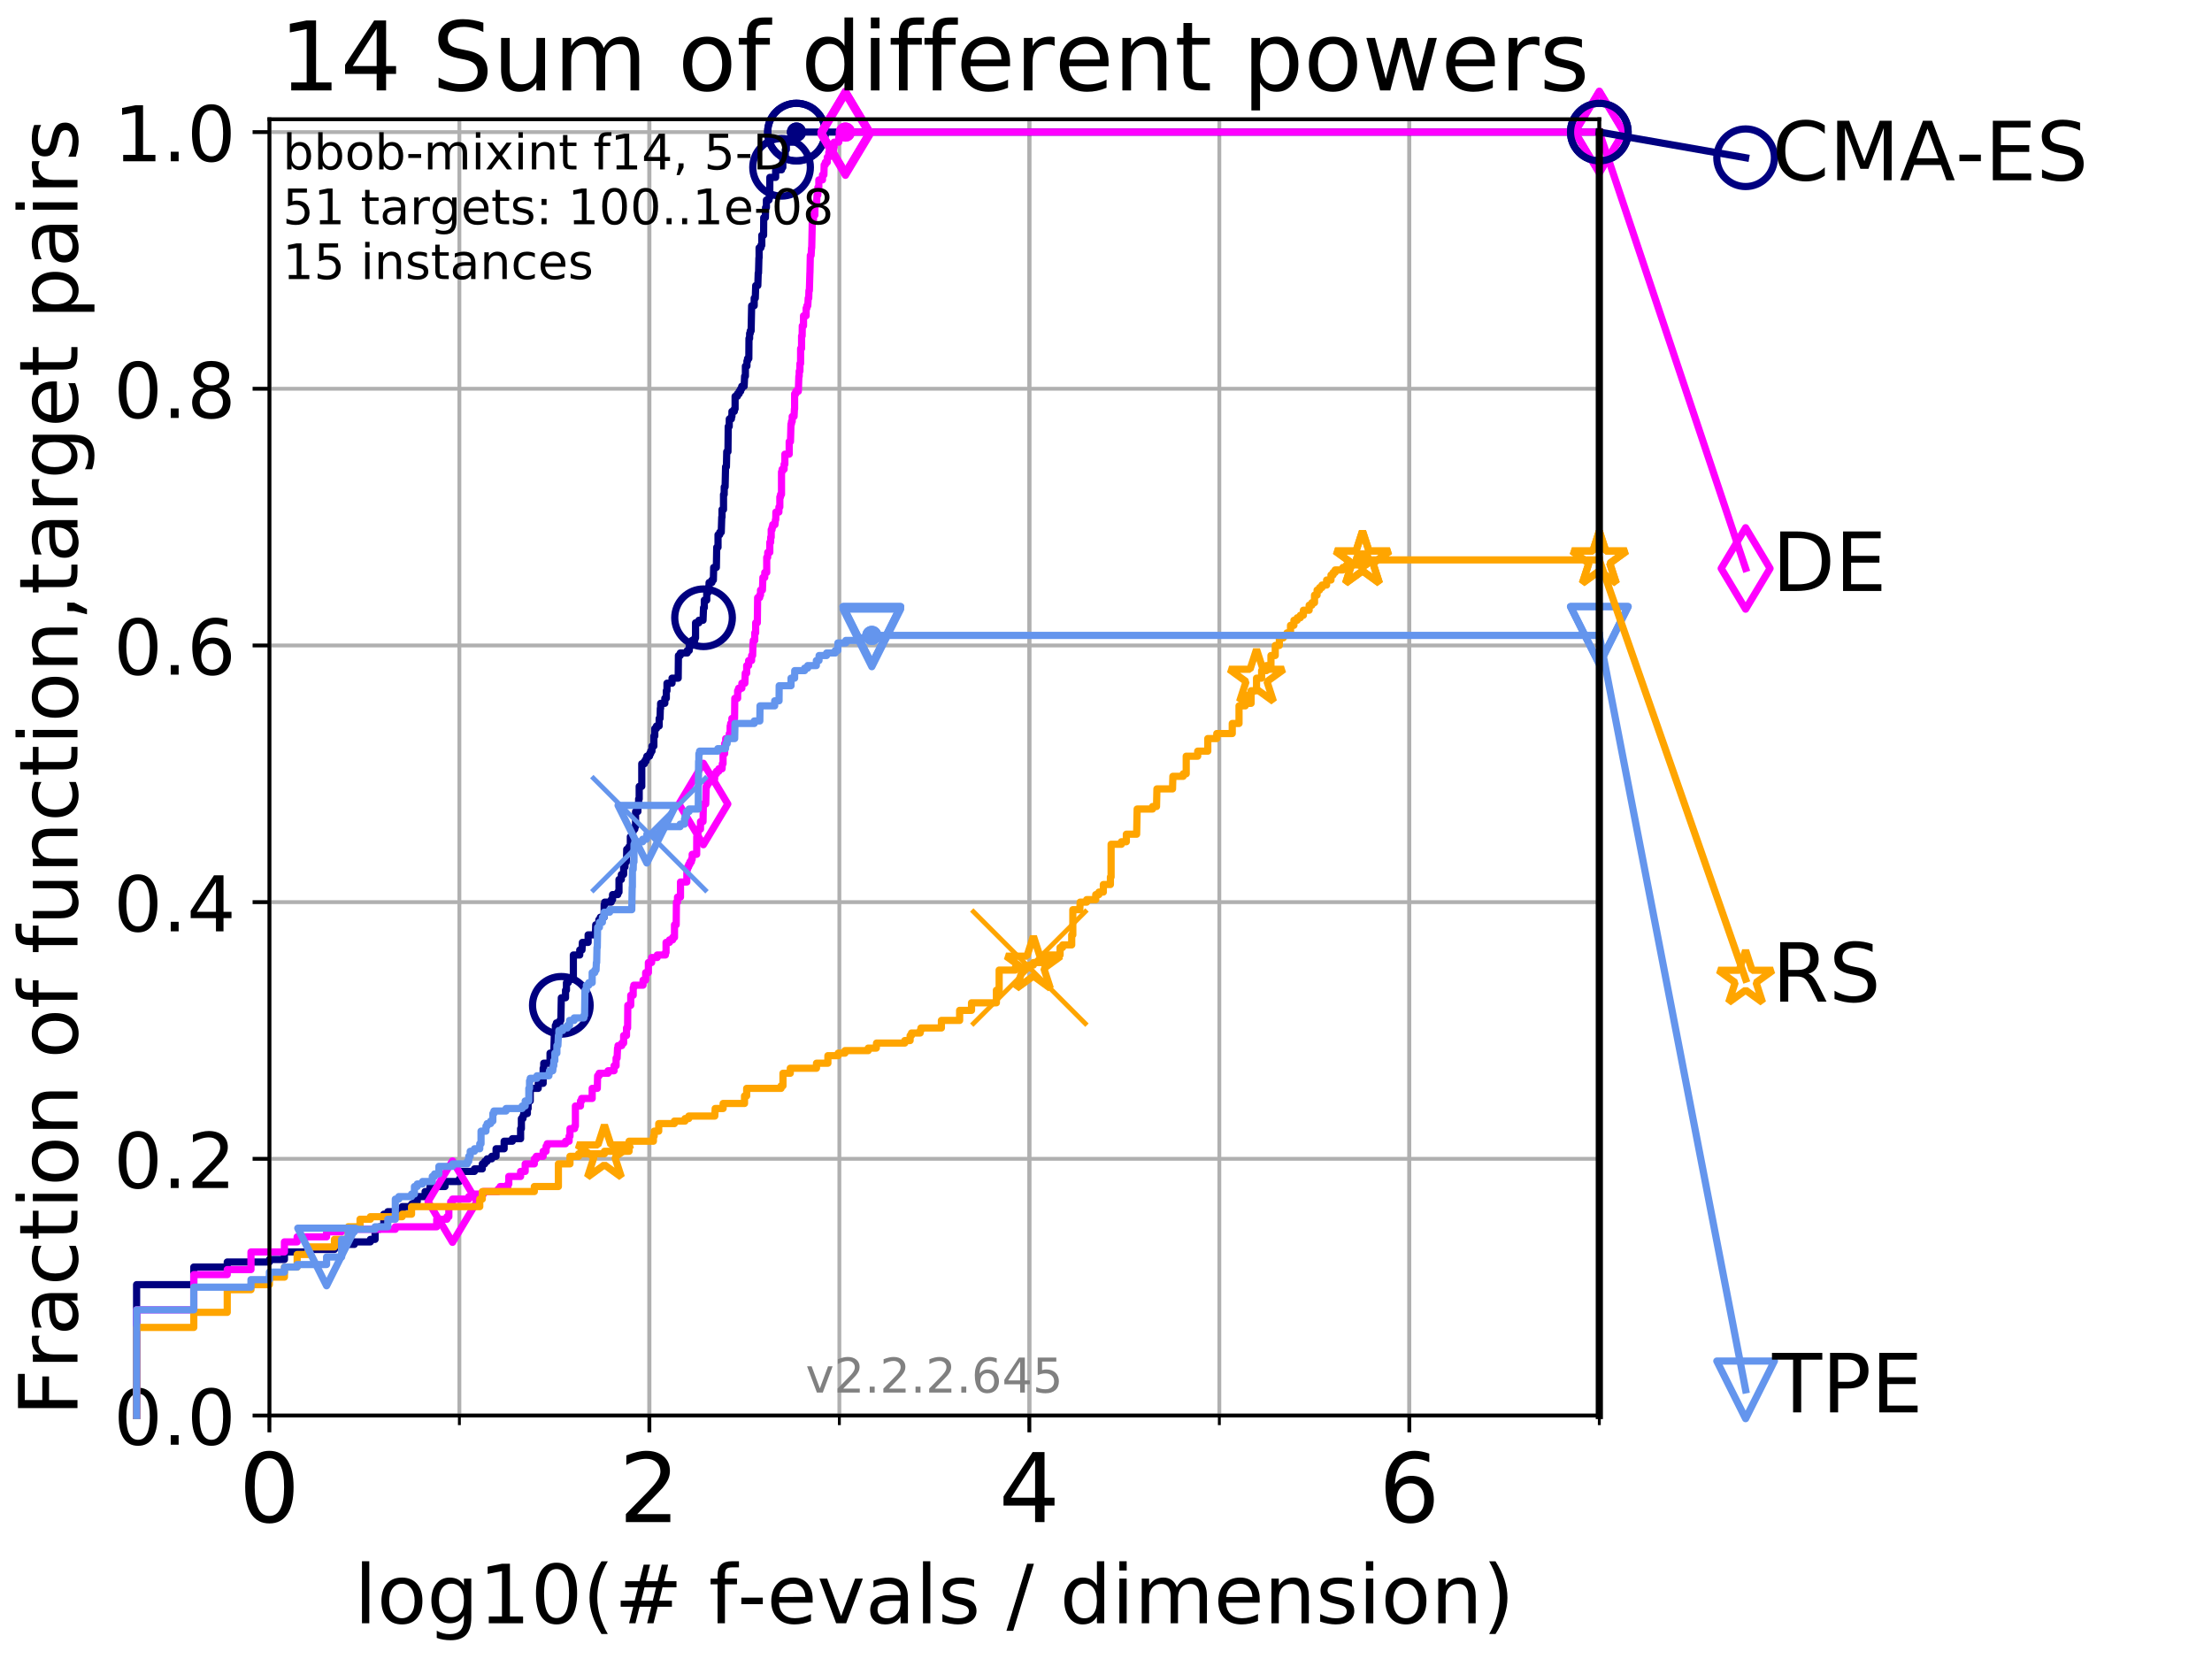 <?xml version="1.0" encoding="utf-8" standalone="no"?>
<!DOCTYPE svg PUBLIC "-//W3C//DTD SVG 1.1//EN"
  "http://www.w3.org/Graphics/SVG/1.1/DTD/svg11.dtd">
<!-- Created with matplotlib (http://matplotlib.org/) -->
<svg height="345.6pt" version="1.1" viewBox="0 0 460.8 345.6" width="460.8pt" xmlns="http://www.w3.org/2000/svg" xmlns:xlink="http://www.w3.org/1999/xlink">
 <defs>
  <style type="text/css">
*{stroke-linecap:butt;stroke-linejoin:round;}
  </style>
 </defs>
 <g id="figure_1">
  <g id="patch_1">
   <path d="M 0 345.6 
L 460.8 345.6 
L 460.8 0 
L 0 0 
z
" style="fill:#ffffff;"/>
  </g>
  <g id="axes_1">
   <g id="patch_2">
    <path d="M 56.12 294.88 
L 333.168 294.88 
L 333.168 24.84 
L 56.12 24.84 
z
" style="fill:#ffffff;"/>
   </g>
   <g id="matplotlib.axis_1">
    <g id="xtick_1">
     <g id="line2d_1">
      <path clip-path="url(#pbb532a75fc)" d="M 56.12 294.88 
L 56.12 24.84 
" style="fill:none;stroke:#b0b0b0;stroke-linecap:square;stroke-width:0.8;"/>
     </g>
     <g id="line2d_2">
      <defs>
       <path d="M 0 0 
L 0 3.5 
" id="m7a5bb7518e" style="stroke:#000000;stroke-width:0.8;"/>
      </defs>
      <g>
       <use style="stroke:#000000;stroke-width:0.8;" x="56.12" xlink:href="#m7a5bb7518e" y="294.88"/>
      </g>
     </g>
     <g id="text_1">
      <!-- 0 -->
      <defs>
       <path d="M 31.781 66.406 
Q 24.172 66.406 20.328 58.906 
Q 16.5 51.422 16.5 36.375 
Q 16.5 21.391 20.328 13.891 
Q 24.172 6.391 31.781 6.391 
Q 39.453 6.391 43.281 13.891 
Q 47.125 21.391 47.125 36.375 
Q 47.125 51.422 43.281 58.906 
Q 39.453 66.406 31.781 66.406 
z
M 31.781 74.219 
Q 44.047 74.219 50.516 64.516 
Q 56.984 54.828 56.984 36.375 
Q 56.984 17.969 50.516 8.266 
Q 44.047 -1.422 31.781 -1.422 
Q 19.531 -1.422 13.062 8.266 
Q 6.594 17.969 6.594 36.375 
Q 6.594 54.828 13.062 64.516 
Q 19.531 74.219 31.781 74.219 
z
" id="DejaVuSans-30"/>
      </defs>
      <g transform="translate(49.758 317.077)scale(0.2 -0.2)">
       <use xlink:href="#DejaVuSans-30"/>
      </g>
     </g>
    </g>
    <g id="xtick_2">
     <g id="line2d_3">
      <path clip-path="url(#pbb532a75fc)" d="M 135.277 294.88 
L 135.277 24.84 
" style="fill:none;stroke:#b0b0b0;stroke-linecap:square;stroke-width:0.8;"/>
     </g>
     <g id="line2d_4">
      <g>
       <use style="stroke:#000000;stroke-width:0.8;" x="135.277" xlink:href="#m7a5bb7518e" y="294.88"/>
      </g>
     </g>
     <g id="text_2">
      <!-- 2 -->
      <defs>
       <path d="M 19.188 8.297 
L 53.609 8.297 
L 53.609 0 
L 7.328 0 
L 7.328 8.297 
Q 12.938 14.109 22.625 23.891 
Q 32.328 33.688 34.812 36.531 
Q 39.547 41.844 41.422 45.531 
Q 43.312 49.219 43.312 52.781 
Q 43.312 58.594 39.234 62.25 
Q 35.156 65.922 28.609 65.922 
Q 23.969 65.922 18.812 64.312 
Q 13.672 62.703 7.812 59.422 
L 7.812 69.391 
Q 13.766 71.781 18.938 73 
Q 24.125 74.219 28.422 74.219 
Q 39.75 74.219 46.484 68.547 
Q 53.219 62.891 53.219 53.422 
Q 53.219 48.922 51.531 44.891 
Q 49.859 40.875 45.406 35.406 
Q 44.188 33.984 37.641 27.219 
Q 31.109 20.453 19.188 8.297 
z
" id="DejaVuSans-32"/>
      </defs>
      <g transform="translate(128.914 317.077)scale(0.2 -0.2)">
       <use xlink:href="#DejaVuSans-32"/>
      </g>
     </g>
    </g>
    <g id="xtick_3">
     <g id="line2d_5">
      <path clip-path="url(#pbb532a75fc)" d="M 214.433 294.88 
L 214.433 24.84 
" style="fill:none;stroke:#b0b0b0;stroke-linecap:square;stroke-width:0.8;"/>
     </g>
     <g id="line2d_6">
      <g>
       <use style="stroke:#000000;stroke-width:0.8;" x="214.433" xlink:href="#m7a5bb7518e" y="294.88"/>
      </g>
     </g>
     <g id="text_3">
      <!-- 4 -->
      <defs>
       <path d="M 37.797 64.312 
L 12.891 25.391 
L 37.797 25.391 
z
M 35.203 72.906 
L 47.609 72.906 
L 47.609 25.391 
L 58.016 25.391 
L 58.016 17.188 
L 47.609 17.188 
L 47.609 0 
L 37.797 0 
L 37.797 17.188 
L 4.891 17.188 
L 4.891 26.703 
z
" id="DejaVuSans-34"/>
      </defs>
      <g transform="translate(208.071 317.077)scale(0.2 -0.2)">
       <use xlink:href="#DejaVuSans-34"/>
      </g>
     </g>
    </g>
    <g id="xtick_4">
     <g id="line2d_7">
      <path clip-path="url(#pbb532a75fc)" d="M 293.59 294.88 
L 293.59 24.84 
" style="fill:none;stroke:#b0b0b0;stroke-linecap:square;stroke-width:0.8;"/>
     </g>
     <g id="line2d_8">
      <g>
       <use style="stroke:#000000;stroke-width:0.8;" x="293.59" xlink:href="#m7a5bb7518e" y="294.88"/>
      </g>
     </g>
     <g id="text_4">
      <!-- 6 -->
      <defs>
       <path d="M 33.016 40.375 
Q 26.375 40.375 22.484 35.828 
Q 18.609 31.297 18.609 23.391 
Q 18.609 15.531 22.484 10.953 
Q 26.375 6.391 33.016 6.391 
Q 39.656 6.391 43.531 10.953 
Q 47.406 15.531 47.406 23.391 
Q 47.406 31.297 43.531 35.828 
Q 39.656 40.375 33.016 40.375 
z
M 52.594 71.297 
L 52.594 62.312 
Q 48.875 64.062 45.094 64.984 
Q 41.312 65.922 37.594 65.922 
Q 27.828 65.922 22.672 59.328 
Q 17.531 52.734 16.797 39.406 
Q 19.672 43.656 24.016 45.922 
Q 28.375 48.188 33.594 48.188 
Q 44.578 48.188 50.953 41.516 
Q 57.328 34.859 57.328 23.391 
Q 57.328 12.156 50.688 5.359 
Q 44.047 -1.422 33.016 -1.422 
Q 20.359 -1.422 13.672 8.266 
Q 6.984 17.969 6.984 36.375 
Q 6.984 53.656 15.188 63.938 
Q 23.391 74.219 37.203 74.219 
Q 40.922 74.219 44.703 73.484 
Q 48.484 72.75 52.594 71.297 
z
" id="DejaVuSans-36"/>
      </defs>
      <g transform="translate(287.227 317.077)scale(0.2 -0.2)">
       <use xlink:href="#DejaVuSans-36"/>
      </g>
     </g>
    </g>
    <g id="xtick_5">
     <g id="line2d_9">
      <path clip-path="url(#pbb532a75fc)" d="M 56.12 294.88 
L 56.12 24.84 
" style="fill:none;stroke:#b0b0b0;stroke-linecap:square;stroke-width:0.8;"/>
     </g>
     <g id="line2d_10">
      <defs>
       <path d="M 0 0 
L 0 2 
" id="m038eda1b89" style="stroke:#000000;stroke-width:0.6;"/>
      </defs>
      <g>
       <use style="stroke:#000000;stroke-width:0.6;" x="56.12" xlink:href="#m038eda1b89" y="294.88"/>
      </g>
     </g>
    </g>
    <g id="xtick_6">
     <g id="line2d_11">
      <path clip-path="url(#pbb532a75fc)" d="M 95.698 294.88 
L 95.698 24.84 
" style="fill:none;stroke:#b0b0b0;stroke-linecap:square;stroke-width:0.8;"/>
     </g>
     <g id="line2d_12">
      <g>
       <use style="stroke:#000000;stroke-width:0.6;" x="95.698" xlink:href="#m038eda1b89" y="294.88"/>
      </g>
     </g>
    </g>
    <g id="xtick_7">
     <g id="line2d_13">
      <path clip-path="url(#pbb532a75fc)" d="M 135.277 294.88 
L 135.277 24.84 
" style="fill:none;stroke:#b0b0b0;stroke-linecap:square;stroke-width:0.8;"/>
     </g>
     <g id="line2d_14">
      <g>
       <use style="stroke:#000000;stroke-width:0.6;" x="135.277" xlink:href="#m038eda1b89" y="294.88"/>
      </g>
     </g>
    </g>
    <g id="xtick_8">
     <g id="line2d_15">
      <path clip-path="url(#pbb532a75fc)" d="M 174.855 294.88 
L 174.855 24.84 
" style="fill:none;stroke:#b0b0b0;stroke-linecap:square;stroke-width:0.8;"/>
     </g>
     <g id="line2d_16">
      <g>
       <use style="stroke:#000000;stroke-width:0.6;" x="174.855" xlink:href="#m038eda1b89" y="294.88"/>
      </g>
     </g>
    </g>
    <g id="xtick_9">
     <g id="line2d_17">
      <path clip-path="url(#pbb532a75fc)" d="M 214.433 294.88 
L 214.433 24.84 
" style="fill:none;stroke:#b0b0b0;stroke-linecap:square;stroke-width:0.8;"/>
     </g>
     <g id="line2d_18">
      <g>
       <use style="stroke:#000000;stroke-width:0.6;" x="214.433" xlink:href="#m038eda1b89" y="294.88"/>
      </g>
     </g>
    </g>
    <g id="xtick_10">
     <g id="line2d_19">
      <path clip-path="url(#pbb532a75fc)" d="M 254.011 294.88 
L 254.011 24.84 
" style="fill:none;stroke:#b0b0b0;stroke-linecap:square;stroke-width:0.8;"/>
     </g>
     <g id="line2d_20">
      <g>
       <use style="stroke:#000000;stroke-width:0.6;" x="254.011" xlink:href="#m038eda1b89" y="294.88"/>
      </g>
     </g>
    </g>
    <g id="xtick_11">
     <g id="line2d_21">
      <path clip-path="url(#pbb532a75fc)" d="M 293.59 294.88 
L 293.59 24.84 
" style="fill:none;stroke:#b0b0b0;stroke-linecap:square;stroke-width:0.8;"/>
     </g>
     <g id="line2d_22">
      <g>
       <use style="stroke:#000000;stroke-width:0.6;" x="293.59" xlink:href="#m038eda1b89" y="294.88"/>
      </g>
     </g>
    </g>
    <g id="xtick_12">
     <g id="line2d_23">
      <path clip-path="url(#pbb532a75fc)" d="M 333.168 294.88 
L 333.168 24.84 
" style="fill:none;stroke:#b0b0b0;stroke-linecap:square;stroke-width:0.8;"/>
     </g>
     <g id="line2d_24">
      <g>
       <use style="stroke:#000000;stroke-width:0.6;" x="333.168" xlink:href="#m038eda1b89" y="294.88"/>
      </g>
     </g>
    </g>
    <g id="text_5">
     <!-- log10(# f-evals / dimension) -->
     <defs>
      <path d="M 9.422 75.984 
L 18.406 75.984 
L 18.406 0 
L 9.422 0 
z
" id="DejaVuSans-6c"/>
      <path d="M 30.609 48.391 
Q 23.391 48.391 19.188 42.75 
Q 14.984 37.109 14.984 27.297 
Q 14.984 17.484 19.156 11.844 
Q 23.344 6.203 30.609 6.203 
Q 37.797 6.203 41.984 11.859 
Q 46.188 17.531 46.188 27.297 
Q 46.188 37.016 41.984 42.703 
Q 37.797 48.391 30.609 48.391 
z
M 30.609 56 
Q 42.328 56 49.016 48.375 
Q 55.719 40.766 55.719 27.297 
Q 55.719 13.875 49.016 6.219 
Q 42.328 -1.422 30.609 -1.422 
Q 18.844 -1.422 12.172 6.219 
Q 5.516 13.875 5.516 27.297 
Q 5.516 40.766 12.172 48.375 
Q 18.844 56 30.609 56 
z
" id="DejaVuSans-6f"/>
      <path d="M 45.406 27.984 
Q 45.406 37.75 41.375 43.109 
Q 37.359 48.484 30.078 48.484 
Q 22.859 48.484 18.828 43.109 
Q 14.797 37.75 14.797 27.984 
Q 14.797 18.266 18.828 12.891 
Q 22.859 7.516 30.078 7.516 
Q 37.359 7.516 41.375 12.891 
Q 45.406 18.266 45.406 27.984 
z
M 54.391 6.781 
Q 54.391 -7.172 48.188 -13.984 
Q 42 -20.797 29.203 -20.797 
Q 24.469 -20.797 20.266 -20.094 
Q 16.062 -19.391 12.109 -17.922 
L 12.109 -9.188 
Q 16.062 -11.328 19.922 -12.344 
Q 23.781 -13.375 27.781 -13.375 
Q 36.625 -13.375 41.016 -8.766 
Q 45.406 -4.156 45.406 5.172 
L 45.406 9.625 
Q 42.625 4.781 38.281 2.391 
Q 33.938 0 27.875 0 
Q 17.828 0 11.672 7.656 
Q 5.516 15.328 5.516 27.984 
Q 5.516 40.672 11.672 48.328 
Q 17.828 56 27.875 56 
Q 33.938 56 38.281 53.609 
Q 42.625 51.219 45.406 46.391 
L 45.406 54.688 
L 54.391 54.688 
z
" id="DejaVuSans-67"/>
      <path d="M 12.406 8.297 
L 28.516 8.297 
L 28.516 63.922 
L 10.984 60.406 
L 10.984 69.391 
L 28.422 72.906 
L 38.281 72.906 
L 38.281 8.297 
L 54.391 8.297 
L 54.391 0 
L 12.406 0 
z
" id="DejaVuSans-31"/>
      <path d="M 31 75.875 
Q 24.469 64.656 21.281 53.656 
Q 18.109 42.672 18.109 31.391 
Q 18.109 20.125 21.312 9.062 
Q 24.516 -2 31 -13.188 
L 23.188 -13.188 
Q 15.875 -1.703 12.234 9.375 
Q 8.594 20.453 8.594 31.391 
Q 8.594 42.281 12.203 53.312 
Q 15.828 64.359 23.188 75.875 
z
" id="DejaVuSans-28"/>
      <path d="M 51.125 44 
L 36.922 44 
L 32.812 27.688 
L 47.125 27.688 
z
M 43.797 71.781 
L 38.719 51.516 
L 52.984 51.516 
L 58.109 71.781 
L 65.922 71.781 
L 60.891 51.516 
L 76.125 51.516 
L 76.125 44 
L 58.984 44 
L 54.984 27.688 
L 70.516 27.688 
L 70.516 20.219 
L 53.078 20.219 
L 48 0 
L 40.188 0 
L 45.219 20.219 
L 30.906 20.219 
L 25.875 0 
L 18.016 0 
L 23.094 20.219 
L 7.719 20.219 
L 7.719 27.688 
L 24.906 27.688 
L 29 44 
L 13.281 44 
L 13.281 51.516 
L 30.906 51.516 
L 35.891 71.781 
z
" id="DejaVuSans-23"/>
      <path id="DejaVuSans-20"/>
      <path d="M 37.109 75.984 
L 37.109 68.5 
L 28.516 68.5 
Q 23.688 68.5 21.797 66.547 
Q 19.922 64.594 19.922 59.516 
L 19.922 54.688 
L 34.719 54.688 
L 34.719 47.703 
L 19.922 47.703 
L 19.922 0 
L 10.891 0 
L 10.891 47.703 
L 2.297 47.703 
L 2.297 54.688 
L 10.891 54.688 
L 10.891 58.5 
Q 10.891 67.625 15.141 71.797 
Q 19.391 75.984 28.609 75.984 
z
" id="DejaVuSans-66"/>
      <path d="M 4.891 31.391 
L 31.203 31.391 
L 31.203 23.391 
L 4.891 23.391 
z
" id="DejaVuSans-2d"/>
      <path d="M 56.203 29.594 
L 56.203 25.203 
L 14.891 25.203 
Q 15.484 15.922 20.484 11.062 
Q 25.484 6.203 34.422 6.203 
Q 39.594 6.203 44.453 7.469 
Q 49.312 8.734 54.109 11.281 
L 54.109 2.781 
Q 49.266 0.734 44.188 -0.344 
Q 39.109 -1.422 33.891 -1.422 
Q 20.797 -1.422 13.156 6.188 
Q 5.516 13.812 5.516 26.812 
Q 5.516 40.234 12.766 48.109 
Q 20.016 56 32.328 56 
Q 43.359 56 49.781 48.891 
Q 56.203 41.797 56.203 29.594 
z
M 47.219 32.234 
Q 47.125 39.594 43.094 43.984 
Q 39.062 48.391 32.422 48.391 
Q 24.906 48.391 20.391 44.141 
Q 15.875 39.891 15.188 32.172 
z
" id="DejaVuSans-65"/>
      <path d="M 2.984 54.688 
L 12.5 54.688 
L 29.594 8.797 
L 46.688 54.688 
L 56.203 54.688 
L 35.688 0 
L 23.484 0 
z
" id="DejaVuSans-76"/>
      <path d="M 34.281 27.484 
Q 23.391 27.484 19.188 25 
Q 14.984 22.516 14.984 16.5 
Q 14.984 11.719 18.141 8.906 
Q 21.297 6.109 26.703 6.109 
Q 34.188 6.109 38.703 11.406 
Q 43.219 16.703 43.219 25.484 
L 43.219 27.484 
z
M 52.203 31.203 
L 52.203 0 
L 43.219 0 
L 43.219 8.297 
Q 40.141 3.328 35.547 0.953 
Q 30.953 -1.422 24.312 -1.422 
Q 15.922 -1.422 10.953 3.297 
Q 6 8.016 6 15.922 
Q 6 25.141 12.172 29.828 
Q 18.359 34.516 30.609 34.516 
L 43.219 34.516 
L 43.219 35.406 
Q 43.219 41.609 39.141 45 
Q 35.062 48.391 27.688 48.391 
Q 23 48.391 18.547 47.266 
Q 14.109 46.141 10.016 43.891 
L 10.016 52.203 
Q 14.938 54.109 19.578 55.047 
Q 24.219 56 28.609 56 
Q 40.484 56 46.344 49.844 
Q 52.203 43.703 52.203 31.203 
z
" id="DejaVuSans-61"/>
      <path d="M 44.281 53.078 
L 44.281 44.578 
Q 40.484 46.531 36.375 47.5 
Q 32.281 48.484 27.875 48.484 
Q 21.188 48.484 17.844 46.438 
Q 14.5 44.391 14.5 40.281 
Q 14.5 37.156 16.891 35.375 
Q 19.281 33.594 26.516 31.984 
L 29.594 31.297 
Q 39.156 29.25 43.188 25.516 
Q 47.219 21.781 47.219 15.094 
Q 47.219 7.469 41.188 3.016 
Q 35.156 -1.422 24.609 -1.422 
Q 20.219 -1.422 15.453 -0.562 
Q 10.688 0.297 5.422 2 
L 5.422 11.281 
Q 10.406 8.688 15.234 7.391 
Q 20.062 6.109 24.812 6.109 
Q 31.156 6.109 34.562 8.281 
Q 37.984 10.453 37.984 14.406 
Q 37.984 18.062 35.516 20.016 
Q 33.062 21.969 24.703 23.781 
L 21.578 24.516 
Q 13.234 26.266 9.516 29.906 
Q 5.812 33.547 5.812 39.891 
Q 5.812 47.609 11.281 51.797 
Q 16.75 56 26.812 56 
Q 31.781 56 36.172 55.266 
Q 40.578 54.547 44.281 53.078 
z
" id="DejaVuSans-73"/>
      <path d="M 25.391 72.906 
L 33.688 72.906 
L 8.297 -9.281 
L 0 -9.281 
z
" id="DejaVuSans-2f"/>
      <path d="M 45.406 46.391 
L 45.406 75.984 
L 54.391 75.984 
L 54.391 0 
L 45.406 0 
L 45.406 8.203 
Q 42.578 3.328 38.25 0.953 
Q 33.938 -1.422 27.875 -1.422 
Q 17.969 -1.422 11.734 6.484 
Q 5.516 14.406 5.516 27.297 
Q 5.516 40.188 11.734 48.094 
Q 17.969 56 27.875 56 
Q 33.938 56 38.25 53.625 
Q 42.578 51.266 45.406 46.391 
z
M 14.797 27.297 
Q 14.797 17.391 18.875 11.75 
Q 22.953 6.109 30.078 6.109 
Q 37.203 6.109 41.297 11.75 
Q 45.406 17.391 45.406 27.297 
Q 45.406 37.203 41.297 42.844 
Q 37.203 48.484 30.078 48.484 
Q 22.953 48.484 18.875 42.844 
Q 14.797 37.203 14.797 27.297 
z
" id="DejaVuSans-64"/>
      <path d="M 9.422 54.688 
L 18.406 54.688 
L 18.406 0 
L 9.422 0 
z
M 9.422 75.984 
L 18.406 75.984 
L 18.406 64.594 
L 9.422 64.594 
z
" id="DejaVuSans-69"/>
      <path d="M 52 44.188 
Q 55.375 50.25 60.062 53.125 
Q 64.75 56 71.094 56 
Q 79.641 56 84.281 50.016 
Q 88.922 44.047 88.922 33.016 
L 88.922 0 
L 79.891 0 
L 79.891 32.719 
Q 79.891 40.578 77.094 44.375 
Q 74.312 48.188 68.609 48.188 
Q 61.625 48.188 57.562 43.547 
Q 53.516 38.922 53.516 30.906 
L 53.516 0 
L 44.484 0 
L 44.484 32.719 
Q 44.484 40.625 41.703 44.406 
Q 38.922 48.188 33.109 48.188 
Q 26.219 48.188 22.156 43.531 
Q 18.109 38.875 18.109 30.906 
L 18.109 0 
L 9.078 0 
L 9.078 54.688 
L 18.109 54.688 
L 18.109 46.188 
Q 21.188 51.219 25.484 53.609 
Q 29.781 56 35.688 56 
Q 41.656 56 45.828 52.969 
Q 50 49.953 52 44.188 
z
" id="DejaVuSans-6d"/>
      <path d="M 54.891 33.016 
L 54.891 0 
L 45.906 0 
L 45.906 32.719 
Q 45.906 40.484 42.875 44.328 
Q 39.844 48.188 33.797 48.188 
Q 26.516 48.188 22.312 43.547 
Q 18.109 38.922 18.109 30.906 
L 18.109 0 
L 9.078 0 
L 9.078 54.688 
L 18.109 54.688 
L 18.109 46.188 
Q 21.344 51.125 25.703 53.562 
Q 30.078 56 35.797 56 
Q 45.219 56 50.047 50.172 
Q 54.891 44.344 54.891 33.016 
z
" id="DejaVuSans-6e"/>
      <path d="M 8.016 75.875 
L 15.828 75.875 
Q 23.141 64.359 26.781 53.312 
Q 30.422 42.281 30.422 31.391 
Q 30.422 20.453 26.781 9.375 
Q 23.141 -1.703 15.828 -13.188 
L 8.016 -13.188 
Q 14.5 -2 17.703 9.062 
Q 20.906 20.125 20.906 31.391 
Q 20.906 42.672 17.703 53.656 
Q 14.5 64.656 8.016 75.875 
z
" id="DejaVuSans-29"/>
     </defs>
     <g transform="translate(73.803 338.154)scale(0.17 -0.17)">
      <use xlink:href="#DejaVuSans-6c"/>
      <use x="27.783" xlink:href="#DejaVuSans-6f"/>
      <use x="88.965" xlink:href="#DejaVuSans-67"/>
      <use x="152.441" xlink:href="#DejaVuSans-31"/>
      <use x="216.064" xlink:href="#DejaVuSans-30"/>
      <use x="279.688" xlink:href="#DejaVuSans-28"/>
      <use x="318.701" xlink:href="#DejaVuSans-23"/>
      <use x="402.49" xlink:href="#DejaVuSans-20"/>
      <use x="434.277" xlink:href="#DejaVuSans-66"/>
      <use x="469.404" xlink:href="#DejaVuSans-2d"/>
      <use x="505.488" xlink:href="#DejaVuSans-65"/>
      <use x="567.012" xlink:href="#DejaVuSans-76"/>
      <use x="626.191" xlink:href="#DejaVuSans-61"/>
      <use x="687.471" xlink:href="#DejaVuSans-6c"/>
      <use x="715.254" xlink:href="#DejaVuSans-73"/>
      <use x="767.354" xlink:href="#DejaVuSans-20"/>
      <use x="799.141" xlink:href="#DejaVuSans-2f"/>
      <use x="832.832" xlink:href="#DejaVuSans-20"/>
      <use x="864.619" xlink:href="#DejaVuSans-64"/>
      <use x="928.096" xlink:href="#DejaVuSans-69"/>
      <use x="955.879" xlink:href="#DejaVuSans-6d"/>
      <use x="1053.291" xlink:href="#DejaVuSans-65"/>
      <use x="1114.814" xlink:href="#DejaVuSans-6e"/>
      <use x="1178.193" xlink:href="#DejaVuSans-73"/>
      <use x="1230.293" xlink:href="#DejaVuSans-69"/>
      <use x="1258.076" xlink:href="#DejaVuSans-6f"/>
      <use x="1319.258" xlink:href="#DejaVuSans-6e"/>
      <use x="1382.637" xlink:href="#DejaVuSans-29"/>
     </g>
    </g>
   </g>
   <g id="matplotlib.axis_2">
    <g id="ytick_1">
     <g id="line2d_25">
      <path clip-path="url(#pbb532a75fc)" d="M 56.12 294.88 
L 333.168 294.88 
" style="fill:none;stroke:#b0b0b0;stroke-linecap:square;stroke-width:0.8;"/>
     </g>
     <g id="line2d_26">
      <defs>
       <path d="M 0 0 
L -3.5 0 
" id="m73c2cc5267" style="stroke:#000000;stroke-width:0.8;"/>
      </defs>
      <g>
       <use style="stroke:#000000;stroke-width:0.8;" x="56.12" xlink:href="#m73c2cc5267" y="294.88"/>
      </g>
     </g>
     <g id="text_6">
      <!-- 0.0 -->
      <defs>
       <path d="M 10.688 12.406 
L 21 12.406 
L 21 0 
L 10.688 0 
z
" id="DejaVuSans-2e"/>
      </defs>
      <g transform="translate(23.675 300.959)scale(0.16 -0.16)">
       <use xlink:href="#DejaVuSans-30"/>
       <use x="63.623" xlink:href="#DejaVuSans-2e"/>
       <use x="95.41" xlink:href="#DejaVuSans-30"/>
      </g>
     </g>
    </g>
    <g id="ytick_2">
     <g id="line2d_27">
      <path clip-path="url(#pbb532a75fc)" d="M 56.12 241.407 
L 333.168 241.407 
" style="fill:none;stroke:#b0b0b0;stroke-linecap:square;stroke-width:0.8;"/>
     </g>
     <g id="line2d_28">
      <g>
       <use style="stroke:#000000;stroke-width:0.8;" x="56.12" xlink:href="#m73c2cc5267" y="241.407"/>
      </g>
     </g>
     <g id="text_7">
      <!-- 0.2 -->
      <g transform="translate(23.675 247.485)scale(0.16 -0.16)">
       <use xlink:href="#DejaVuSans-30"/>
       <use x="63.623" xlink:href="#DejaVuSans-2e"/>
       <use x="95.41" xlink:href="#DejaVuSans-32"/>
      </g>
     </g>
    </g>
    <g id="ytick_3">
     <g id="line2d_29">
      <path clip-path="url(#pbb532a75fc)" d="M 56.12 187.933 
L 333.168 187.933 
" style="fill:none;stroke:#b0b0b0;stroke-linecap:square;stroke-width:0.8;"/>
     </g>
     <g id="line2d_30">
      <g>
       <use style="stroke:#000000;stroke-width:0.8;" x="56.12" xlink:href="#m73c2cc5267" y="187.933"/>
      </g>
     </g>
     <g id="text_8">
      <!-- 0.4 -->
      <g transform="translate(23.675 194.012)scale(0.16 -0.16)">
       <use xlink:href="#DejaVuSans-30"/>
       <use x="63.623" xlink:href="#DejaVuSans-2e"/>
       <use x="95.41" xlink:href="#DejaVuSans-34"/>
      </g>
     </g>
    </g>
    <g id="ytick_4">
     <g id="line2d_31">
      <path clip-path="url(#pbb532a75fc)" d="M 56.12 134.46 
L 333.168 134.46 
" style="fill:none;stroke:#b0b0b0;stroke-linecap:square;stroke-width:0.8;"/>
     </g>
     <g id="line2d_32">
      <g>
       <use style="stroke:#000000;stroke-width:0.8;" x="56.12" xlink:href="#m73c2cc5267" y="134.46"/>
      </g>
     </g>
     <g id="text_9">
      <!-- 0.6 -->
      <g transform="translate(23.675 140.539)scale(0.16 -0.16)">
       <use xlink:href="#DejaVuSans-30"/>
       <use x="63.623" xlink:href="#DejaVuSans-2e"/>
       <use x="95.41" xlink:href="#DejaVuSans-36"/>
      </g>
     </g>
    </g>
    <g id="ytick_5">
     <g id="line2d_33">
      <path clip-path="url(#pbb532a75fc)" d="M 56.12 80.987 
L 333.168 80.987 
" style="fill:none;stroke:#b0b0b0;stroke-linecap:square;stroke-width:0.8;"/>
     </g>
     <g id="line2d_34">
      <g>
       <use style="stroke:#000000;stroke-width:0.8;" x="56.12" xlink:href="#m73c2cc5267" y="80.987"/>
      </g>
     </g>
     <g id="text_10">
      <!-- 0.8 -->
      <defs>
       <path d="M 31.781 34.625 
Q 24.75 34.625 20.719 30.859 
Q 16.703 27.094 16.703 20.516 
Q 16.703 13.922 20.719 10.156 
Q 24.75 6.391 31.781 6.391 
Q 38.812 6.391 42.859 10.172 
Q 46.922 13.969 46.922 20.516 
Q 46.922 27.094 42.891 30.859 
Q 38.875 34.625 31.781 34.625 
z
M 21.922 38.812 
Q 15.578 40.375 12.031 44.719 
Q 8.5 49.078 8.5 55.328 
Q 8.5 64.062 14.719 69.141 
Q 20.953 74.219 31.781 74.219 
Q 42.672 74.219 48.875 69.141 
Q 55.078 64.062 55.078 55.328 
Q 55.078 49.078 51.531 44.719 
Q 48 40.375 41.703 38.812 
Q 48.828 37.156 52.797 32.312 
Q 56.781 27.484 56.781 20.516 
Q 56.781 9.906 50.312 4.234 
Q 43.844 -1.422 31.781 -1.422 
Q 19.734 -1.422 13.25 4.234 
Q 6.781 9.906 6.781 20.516 
Q 6.781 27.484 10.781 32.312 
Q 14.797 37.156 21.922 38.812 
z
M 18.312 54.391 
Q 18.312 48.734 21.844 45.562 
Q 25.391 42.391 31.781 42.391 
Q 38.141 42.391 41.719 45.562 
Q 45.312 48.734 45.312 54.391 
Q 45.312 60.062 41.719 63.234 
Q 38.141 66.406 31.781 66.406 
Q 25.391 66.406 21.844 63.234 
Q 18.312 60.062 18.312 54.391 
z
" id="DejaVuSans-38"/>
      </defs>
      <g transform="translate(23.675 87.066)scale(0.16 -0.16)">
       <use xlink:href="#DejaVuSans-30"/>
       <use x="63.623" xlink:href="#DejaVuSans-2e"/>
       <use x="95.41" xlink:href="#DejaVuSans-38"/>
      </g>
     </g>
    </g>
    <g id="ytick_6">
     <g id="line2d_35">
      <path clip-path="url(#pbb532a75fc)" d="M 56.12 27.514 
L 333.168 27.514 
" style="fill:none;stroke:#b0b0b0;stroke-linecap:square;stroke-width:0.8;"/>
     </g>
     <g id="line2d_36">
      <g>
       <use style="stroke:#000000;stroke-width:0.8;" x="56.12" xlink:href="#m73c2cc5267" y="27.514"/>
      </g>
     </g>
     <g id="text_11">
      <!-- 1.0 -->
      <g transform="translate(23.675 33.592)scale(0.16 -0.16)">
       <use xlink:href="#DejaVuSans-31"/>
       <use x="63.623" xlink:href="#DejaVuSans-2e"/>
       <use x="95.41" xlink:href="#DejaVuSans-30"/>
      </g>
     </g>
    </g>
    <g id="text_12">
     <!-- Fraction of function,target pairs -->
     <defs>
      <path d="M 9.812 72.906 
L 51.703 72.906 
L 51.703 64.594 
L 19.672 64.594 
L 19.672 43.109 
L 48.578 43.109 
L 48.578 34.812 
L 19.672 34.812 
L 19.672 0 
L 9.812 0 
z
" id="DejaVuSans-46"/>
      <path d="M 41.109 46.297 
Q 39.594 47.172 37.812 47.578 
Q 36.031 48 33.891 48 
Q 26.266 48 22.188 43.047 
Q 18.109 38.094 18.109 28.812 
L 18.109 0 
L 9.078 0 
L 9.078 54.688 
L 18.109 54.688 
L 18.109 46.188 
Q 20.953 51.172 25.484 53.578 
Q 30.031 56 36.531 56 
Q 37.453 56 38.578 55.875 
Q 39.703 55.766 41.062 55.516 
z
" id="DejaVuSans-72"/>
      <path d="M 48.781 52.594 
L 48.781 44.188 
Q 44.969 46.297 41.141 47.344 
Q 37.312 48.391 33.406 48.391 
Q 24.656 48.391 19.812 42.844 
Q 14.984 37.312 14.984 27.297 
Q 14.984 17.281 19.812 11.734 
Q 24.656 6.203 33.406 6.203 
Q 37.312 6.203 41.141 7.25 
Q 44.969 8.297 48.781 10.406 
L 48.781 2.094 
Q 45.016 0.344 40.984 -0.531 
Q 36.969 -1.422 32.422 -1.422 
Q 20.062 -1.422 12.781 6.344 
Q 5.516 14.109 5.516 27.297 
Q 5.516 40.672 12.859 48.328 
Q 20.219 56 33.016 56 
Q 37.156 56 41.109 55.141 
Q 45.062 54.297 48.781 52.594 
z
" id="DejaVuSans-63"/>
      <path d="M 18.312 70.219 
L 18.312 54.688 
L 36.812 54.688 
L 36.812 47.703 
L 18.312 47.703 
L 18.312 18.016 
Q 18.312 11.328 20.141 9.422 
Q 21.969 7.516 27.594 7.516 
L 36.812 7.516 
L 36.812 0 
L 27.594 0 
Q 17.188 0 13.234 3.875 
Q 9.281 7.766 9.281 18.016 
L 9.281 47.703 
L 2.688 47.703 
L 2.688 54.688 
L 9.281 54.688 
L 9.281 70.219 
z
" id="DejaVuSans-74"/>
      <path d="M 8.5 21.578 
L 8.5 54.688 
L 17.484 54.688 
L 17.484 21.922 
Q 17.484 14.156 20.5 10.266 
Q 23.531 6.391 29.594 6.391 
Q 36.859 6.391 41.078 11.031 
Q 45.312 15.672 45.312 23.688 
L 45.312 54.688 
L 54.297 54.688 
L 54.297 0 
L 45.312 0 
L 45.312 8.406 
Q 42.047 3.422 37.719 1 
Q 33.406 -1.422 27.688 -1.422 
Q 18.266 -1.422 13.375 4.438 
Q 8.5 10.297 8.5 21.578 
z
M 31.109 56 
z
" id="DejaVuSans-75"/>
      <path d="M 11.719 12.406 
L 22.016 12.406 
L 22.016 4 
L 14.016 -11.625 
L 7.719 -11.625 
L 11.719 4 
z
" id="DejaVuSans-2c"/>
      <path d="M 18.109 8.203 
L 18.109 -20.797 
L 9.078 -20.797 
L 9.078 54.688 
L 18.109 54.688 
L 18.109 46.391 
Q 20.953 51.266 25.266 53.625 
Q 29.594 56 35.594 56 
Q 45.562 56 51.781 48.094 
Q 58.016 40.188 58.016 27.297 
Q 58.016 14.406 51.781 6.484 
Q 45.562 -1.422 35.594 -1.422 
Q 29.594 -1.422 25.266 0.953 
Q 20.953 3.328 18.109 8.203 
z
M 48.688 27.297 
Q 48.688 37.203 44.609 42.844 
Q 40.531 48.484 33.406 48.484 
Q 26.266 48.484 22.188 42.844 
Q 18.109 37.203 18.109 27.297 
Q 18.109 17.391 22.188 11.75 
Q 26.266 6.109 33.406 6.109 
Q 40.531 6.109 44.609 11.75 
Q 48.688 17.391 48.688 27.297 
z
" id="DejaVuSans-70"/>
     </defs>
     <g transform="translate(16.14 294.999)rotate(-90)scale(0.17 -0.17)">
      <use xlink:href="#DejaVuSans-46"/>
      <use x="57.41" xlink:href="#DejaVuSans-72"/>
      <use x="98.523" xlink:href="#DejaVuSans-61"/>
      <use x="159.803" xlink:href="#DejaVuSans-63"/>
      <use x="214.783" xlink:href="#DejaVuSans-74"/>
      <use x="253.992" xlink:href="#DejaVuSans-69"/>
      <use x="281.775" xlink:href="#DejaVuSans-6f"/>
      <use x="342.957" xlink:href="#DejaVuSans-6e"/>
      <use x="406.336" xlink:href="#DejaVuSans-20"/>
      <use x="438.123" xlink:href="#DejaVuSans-6f"/>
      <use x="499.305" xlink:href="#DejaVuSans-66"/>
      <use x="534.51" xlink:href="#DejaVuSans-20"/>
      <use x="566.297" xlink:href="#DejaVuSans-66"/>
      <use x="601.502" xlink:href="#DejaVuSans-75"/>
      <use x="664.881" xlink:href="#DejaVuSans-6e"/>
      <use x="728.26" xlink:href="#DejaVuSans-63"/>
      <use x="783.24" xlink:href="#DejaVuSans-74"/>
      <use x="822.449" xlink:href="#DejaVuSans-69"/>
      <use x="850.232" xlink:href="#DejaVuSans-6f"/>
      <use x="911.414" xlink:href="#DejaVuSans-6e"/>
      <use x="974.793" xlink:href="#DejaVuSans-2c"/>
      <use x="1006.58" xlink:href="#DejaVuSans-74"/>
      <use x="1045.789" xlink:href="#DejaVuSans-61"/>
      <use x="1107.068" xlink:href="#DejaVuSans-72"/>
      <use x="1148.166" xlink:href="#DejaVuSans-67"/>
      <use x="1211.643" xlink:href="#DejaVuSans-65"/>
      <use x="1273.166" xlink:href="#DejaVuSans-74"/>
      <use x="1312.375" xlink:href="#DejaVuSans-20"/>
      <use x="1344.162" xlink:href="#DejaVuSans-70"/>
      <use x="1407.639" xlink:href="#DejaVuSans-61"/>
      <use x="1468.918" xlink:href="#DejaVuSans-69"/>
      <use x="1496.701" xlink:href="#DejaVuSans-72"/>
      <use x="1537.814" xlink:href="#DejaVuSans-73"/>
     </g>
    </g>
   </g>
   <g id="line2d_37">
    <defs>
     <path d="M 0 1.5 
C 0.398 1.5 0.779 1.342 1.061 1.061 
C 1.342 0.779 1.5 0.398 1.5 0 
C 1.5 -0.398 1.342 -0.779 1.061 -1.061 
C 0.779 -1.342 0.398 -1.5 0 -1.5 
C -0.398 -1.5 -0.779 -1.342 -1.061 -1.061 
C -1.342 -0.779 -1.5 -0.398 -1.5 0 
C -1.5 0.398 -1.342 0.779 -1.061 1.061 
C -0.779 1.342 -0.398 1.5 0 1.5 
z
" id="m7f58105186" style="stroke:#000080;"/>
    </defs>
    <g>
     <use style="fill:#000080;stroke:#000080;" x="165.919" xlink:href="#m7f58105186" y="27.514"/>
     <use style="fill:#000080;stroke:#000080;" x="165.919" xlink:href="#m7f58105186" y="27.514"/>
    </g>
   </g>
   <g id="line2d_38">
    <path d="M 28.456 294.88 
L 28.456 267.619 
L 40.37 267.619 
L 40.37 263.949 
L 47.34 263.949 
L 47.34 262.901 
L 56.12 262.901 
L 56.12 262.377 
L 59.254 262.377 
L 59.254 260.804 
L 64.199 260.804 
L 64.199 260.28 
L 69.673 260.28 
L 69.673 259.231 
L 73.818 259.231 
L 73.818 258.707 
L 77.155 258.707 
L 77.155 258.183 
L 78.137 258.183 
L 78.137 256.086 
L 79.067 256.086 
L 79.067 255.561 
L 79.949 255.561 
L 79.949 252.94 
L 80.787 252.94 
L 80.787 252.416 
L 83.784 252.416 
L 83.784 251.367 
L 85.732 251.367 
L 85.732 250.843 
L 86.335 250.843 
L 86.335 250.319 
L 86.918 250.319 
L 86.918 249.27 
L 88.556 249.27 
L 88.556 248.222 
L 89.568 248.222 
L 89.568 247.173 
L 92.701 247.173 
L 92.701 246.125 
L 95.698 246.125 
L 95.698 245.601 
L 96.039 245.601 
L 96.039 244.028 
L 98.832 244.028 
L 98.832 243.504 
L 100.47 243.504 
L 100.47 242.455 
L 100.984 242.455 
L 100.984 241.931 
L 101.482 241.931 
L 101.482 241.407 
L 102.437 241.407 
L 102.437 240.882 
L 103.342 240.882 
L 103.342 239.31 
L 105.02 239.31 
L 105.02 237.737 
L 106.731 237.737 
L 106.731 237.213 
L 108.451 237.213 
L 108.451 235.116 
L 108.614 235.116 
L 108.614 233.019 
L 108.935 233.019 
L 108.935 232.495 
L 109.094 232.495 
L 109.094 231.97 
L 109.865 231.97 
L 109.865 230.922 
L 110.015 230.922 
L 110.015 229.349 
L 110.458 229.349 
L 110.458 226.728 
L 112.122 226.728 
L 112.122 225.679 
L 113.149 225.679 
L 113.149 222.534 
L 113.273 222.534 
L 113.273 221.485 
L 114.582 221.485 
L 114.582 219.388 
L 115.366 219.388 
L 115.475 215.719 
L 115.691 215.719 
L 115.691 213.622 
L 115.905 213.622 
L 115.905 213.097 
L 116.632 213.097 
L 116.632 212.573 
L 116.834 212.573 
L 116.934 207.855 
L 117.811 207.855 
L 117.811 206.282 
L 118 206.282 
L 118 204.709 
L 118.372 204.709 
L 118.372 204.185 
L 118.735 204.185 
L 118.735 203.661 
L 119.441 203.661 
L 119.441 198.943 
L 120.77 198.943 
L 120.77 197.894 
L 121.243 197.894 
L 121.321 196.321 
L 122.517 196.321 
L 122.517 194.749 
L 124.036 194.749 
L 124.102 192.652 
L 124.749 192.652 
L 124.749 191.603 
L 125.063 191.603 
L 125.063 191.079 
L 125.854 191.079 
L 125.854 188.458 
L 125.973 188.458 
L 125.973 187.933 
L 127.335 187.933 
L 127.335 187.409 
L 127.606 187.409 
L 127.606 186.361 
L 128.698 186.361 
L 128.698 185.836 
L 128.948 185.836 
L 128.948 183.215 
L 129.438 183.215 
L 129.438 182.167 
L 129.914 182.167 
L 129.914 180.594 
L 130.194 180.594 
L 130.194 179.546 
L 130.514 179.546 
L 130.559 176.924 
L 131.006 176.924 
L 131.006 176.4 
L 131.312 176.4 
L 131.312 174.303 
L 131.612 174.303 
L 131.655 173.255 
L 131.907 173.255 
L 131.907 172.73 
L 132.239 172.73 
L 132.239 172.206 
L 132.402 172.206 
L 132.402 169.061 
L 132.883 169.061 
L 132.883 167.488 
L 133.04 167.488 
L 133.04 166.439 
L 133.157 166.439 
L 133.157 163.818 
L 133.693 163.818 
L 133.693 159.1 
L 134.25 159.1 
L 134.25 158.576 
L 134.575 158.576 
L 134.575 158.051 
L 134.753 158.051 
L 134.753 157.527 
L 135.311 157.527 
L 135.311 157.003 
L 135.549 157.003 
L 135.549 156.479 
L 135.818 156.479 
L 135.818 155.43 
L 136.213 155.43 
L 136.213 153.333 
L 136.407 153.333 
L 136.407 151.76 
L 136.758 151.76 
L 136.758 151.236 
L 137.316 151.236 
L 137.316 149.663 
L 137.499 149.663 
L 137.559 147.566 
L 137.619 147.566 
L 137.619 146.518 
L 138.496 146.518 
L 138.496 145.469 
L 138.807 145.469 
L 138.807 143.897 
L 138.946 143.897 
L 138.946 142.324 
L 139.997 142.324 
L 139.997 141.275 
L 141.28 141.275 
L 141.328 136.557 
L 141.711 136.557 
L 141.711 136.033 
L 143.161 136.033 
L 143.161 135.509 
L 143.59 135.509 
L 143.59 134.46 
L 144.153 134.46 
L 144.153 133.412 
L 144.738 133.412 
L 144.738 132.887 
L 144.896 132.887 
L 144.896 129.742 
L 145.589 129.742 
L 145.589 129.218 
L 146.453 129.218 
L 146.561 126.596 
L 146.72 126.596 
L 146.72 125.024 
L 147.225 125.024 
L 147.225 123.451 
L 147.514 123.451 
L 147.514 122.403 
L 147.682 122.403 
L 147.716 121.354 
L 148.306 121.354 
L 148.306 120.83 
L 148.609 120.83 
L 148.672 118.209 
L 149.231 118.209 
L 149.307 114.015 
L 149.578 114.015 
L 149.578 111.393 
L 149.934 111.393 
L 149.934 110.869 
L 150.253 110.869 
L 150.353 107.724 
L 150.41 107.724 
L 150.41 106.151 
L 150.721 106.151 
L 150.721 103.005 
L 150.861 103.005 
L 150.874 101.433 
L 151.054 101.433 
L 151.15 97.239 
L 151.326 97.239 
L 151.394 94.093 
L 151.648 94.093 
L 151.701 88.851 
L 151.911 88.851 
L 151.924 87.278 
L 152.362 87.278 
L 152.362 86.754 
L 152.476 86.754 
L 152.476 85.705 
L 152.974 85.705 
L 152.974 85.181 
L 153.133 85.181 
L 153.133 82.56 
L 153.613 82.56 
L 153.613 82.035 
L 153.976 82.035 
L 153.976 81.511 
L 154.297 81.511 
L 154.297 80.987 
L 154.523 80.987 
L 154.523 80.463 
L 155.021 80.463 
L 155.118 78.366 
L 155.28 78.366 
L 155.28 76.269 
L 155.599 76.269 
L 155.599 75.22 
L 155.725 75.22 
L 155.725 74.696 
L 155.995 74.696 
L 156.026 70.502 
L 156.159 70.502 
L 156.159 69.453 
L 156.291 69.453 
L 156.291 68.929 
L 156.473 68.929 
L 156.582 63.687 
L 157.112 63.687 
L 157.112 62.114 
L 157.342 62.114 
L 157.427 59.493 
L 157.867 59.493 
L 157.95 56.872 
L 158.014 56.872 
L 158.096 53.726 
L 158.133 53.726 
L 158.133 51.629 
L 158.51 51.629 
L 158.51 51.105 
L 158.696 51.105 
L 158.696 49.008 
L 159.071 49.008 
L 159.096 45.338 
L 159.445 45.338 
L 159.479 43.241 
L 159.655 43.241 
L 159.655 41.668 
L 160.196 41.668 
L 160.196 41.144 
L 160.356 41.144 
L 160.372 36.95 
L 161.582 36.95 
L 161.582 35.377 
L 162.816 35.377 
L 162.816 34.853 
L 163.078 34.853 
L 163.078 33.28 
L 163.288 33.28 
L 163.288 32.756 
L 163.588 32.756 
L 163.588 31.183 
L 163.812 31.183 
L 163.812 29.611 
L 165.803 29.611 
L 165.803 28.562 
L 165.919 28.562 
L 165.919 27.514 
L 333.168 27.514 
L 333.168 27.514 
" style="fill:none;stroke:#000080;stroke-linecap:square;stroke-width:1.5;"/>
   </g>
   <g id="line2d_39">
    <defs>
     <path d="M 0 6 
C 1.591 6 3.117 5.368 4.243 4.243 
C 5.368 3.117 6 1.591 6 0 
C 6 -1.591 5.368 -3.117 4.243 -4.243 
C 3.117 -5.368 1.591 -6 0 -6 
C -1.591 -6 -3.117 -5.368 -4.243 -4.243 
C -5.368 -3.117 -6 -1.591 -6 0 
C -6 1.591 -5.368 3.117 -4.243 4.243 
C -3.117 5.368 -1.591 6 0 6 
z
" id="mbc1525618b" style="stroke:#000080;stroke-width:1.5;"/>
    </defs>
    <g>
     <use style="fill-opacity:0;stroke:#000080;stroke-width:1.5;" x="116.934" xlink:href="#mbc1525618b" y="209.428"/>
     <use style="fill-opacity:0;stroke:#000080;stroke-width:1.5;" x="146.561" xlink:href="#mbc1525618b" y="128.693"/>
     <use style="fill-opacity:0;stroke:#000080;stroke-width:1.5;" x="162.816" xlink:href="#mbc1525618b" y="34.853"/>
     <use style="fill-opacity:0;stroke:#000080;stroke-width:1.5;" x="165.919" xlink:href="#mbc1525618b" y="27.514"/>
     <use style="fill-opacity:0;stroke:#000080;stroke-width:1.5;" x="165.919" xlink:href="#mbc1525618b" y="27.514"/>
     <use style="fill-opacity:0;stroke:#000080;stroke-width:1.5;" x="333.168" xlink:href="#mbc1525618b" y="27.514"/>
    </g>
   </g>
   <g id="line2d_40">
    <path style="fill:none;stroke:#000080;stroke-linecap:square;stroke-width:1.5;"/>
    <g/>
   </g>
   <g id="line2d_41">
    <defs>
     <path d="M 0 1.5 
C 0.398 1.5 0.779 1.342 1.061 1.061 
C 1.342 0.779 1.5 0.398 1.5 0 
C 1.5 -0.398 1.342 -0.779 1.061 -1.061 
C 0.779 -1.342 0.398 -1.5 0 -1.5 
C -0.398 -1.5 -0.779 -1.342 -1.061 -1.061 
C -1.342 -0.779 -1.5 -0.398 -1.5 0 
C -1.5 0.398 -1.342 0.779 -1.061 1.061 
C -0.779 1.342 -0.398 1.5 0 1.5 
z
" id="m0a2c994395" style="stroke:#ff00ff;"/>
    </defs>
    <g>
     <use style="fill:#ff00ff;stroke:#ff00ff;" x="176.12" xlink:href="#m0a2c994395" y="27.514"/>
     <use style="fill:#ff00ff;stroke:#ff00ff;" x="176.12" xlink:href="#m0a2c994395" y="27.514"/>
    </g>
   </g>
   <g id="line2d_42">
    <path d="M 28.456 294.88 
L 28.456 272.862 
L 40.37 272.862 
L 40.37 265.522 
L 47.34 265.522 
L 47.34 264.474 
L 52.284 264.474 
L 52.284 260.804 
L 59.254 260.804 
L 59.254 258.707 
L 61.903 258.707 
L 61.903 257.658 
L 68.034 257.658 
L 68.034 256.61 
L 71.168 256.61 
L 71.168 256.086 
L 82.351 256.086 
L 82.351 255.561 
L 90.981 255.561 
L 90.981 253.989 
L 93.106 253.989 
L 93.106 253.464 
L 93.501 253.464 
L 93.501 251.367 
L 93.887 251.367 
L 93.887 250.319 
L 94.265 250.319 
L 94.265 249.795 
L 97.646 249.795 
L 97.646 249.27 
L 98.832 249.27 
L 98.832 248.746 
L 100.729 248.746 
L 100.729 248.222 
L 103.777 248.222 
L 103.777 247.698 
L 104.201 247.698 
L 104.201 247.173 
L 105.802 247.173 
L 105.802 246.649 
L 105.991 246.649 
L 105.991 245.076 
L 108.451 245.076 
L 108.451 244.028 
L 109.406 244.028 
L 109.406 242.455 
L 111.31 242.455 
L 111.31 241.407 
L 111.721 241.407 
L 111.721 240.882 
L 113.149 240.882 
L 113.149 239.834 
L 113.76 239.834 
L 113.76 238.785 
L 113.999 238.785 
L 113.999 238.261 
L 117.811 238.261 
L 117.811 237.737 
L 118.554 237.737 
L 118.554 236.689 
L 118.735 236.689 
L 118.735 235.116 
L 119.698 235.116 
L 119.698 234.592 
L 119.867 234.592 
L 119.867 230.398 
L 120.929 230.398 
L 120.929 229.349 
L 121.165 229.349 
L 121.165 228.825 
L 123.362 228.825 
L 123.362 226.728 
L 124.429 226.728 
L 124.493 224.107 
L 124.812 224.107 
L 124.812 223.582 
L 126.667 223.582 
L 126.667 223.058 
L 127.925 223.058 
L 127.925 222.01 
L 128.342 222.01 
L 128.342 220.437 
L 128.546 220.437 
L 128.648 218.34 
L 128.748 218.34 
L 128.748 217.816 
L 129.534 217.816 
L 129.534 217.291 
L 129.914 217.291 
L 129.914 215.719 
L 130.514 215.719 
L 130.514 214.146 
L 130.739 214.146 
L 130.784 209.428 
L 131.398 209.428 
L 131.398 207.331 
L 131.907 207.331 
L 131.907 205.758 
L 132.032 205.758 
L 132.032 205.234 
L 133.955 205.234 
L 133.955 204.185 
L 134.503 204.185 
L 134.503 202.612 
L 135.069 202.612 
L 135.069 200.515 
L 135.751 200.515 
L 135.751 199.467 
L 136.915 199.467 
L 136.915 198.943 
L 138.61 198.943 
L 138.61 198.418 
L 138.751 198.418 
L 138.751 196.321 
L 139.466 196.321 
L 139.466 195.797 
L 140.127 195.797 
L 140.127 195.273 
L 140.511 195.273 
L 140.511 192.652 
L 140.862 192.652 
L 140.912 187.933 
L 141.134 187.933 
L 141.134 186.885 
L 141.758 186.885 
L 141.758 183.739 
L 143.074 183.739 
L 143.096 181.118 
L 143.226 181.118 
L 143.226 180.594 
L 143.462 180.594 
L 143.462 180.07 
L 143.717 180.07 
L 143.717 179.546 
L 144.029 179.546 
L 144.029 179.021 
L 144.194 179.021 
L 144.194 177.973 
L 145.13 177.973 
L 145.149 174.303 
L 145.265 174.303 
L 145.265 173.779 
L 145.399 173.779 
L 145.399 172.73 
L 145.925 172.73 
L 145.925 171.158 
L 146.453 171.158 
L 146.525 167.488 
L 147.018 167.488 
L 147.122 163.818 
L 147.277 163.818 
L 147.277 163.294 
L 147.582 163.294 
L 147.582 162.77 
L 148.37 162.77 
L 148.37 162.245 
L 148.876 162.245 
L 148.876 161.197 
L 149.246 161.197 
L 149.246 160.673 
L 149.742 160.673 
L 149.742 160.148 
L 150.425 160.148 
L 150.467 159.1 
L 150.623 159.1 
L 150.623 157.003 
L 150.957 157.003 
L 150.957 154.906 
L 151.177 154.906 
L 151.177 153.857 
L 151.924 153.857 
L 151.924 152.809 
L 152.093 152.809 
L 152.106 151.236 
L 152.209 151.236 
L 152.209 150.712 
L 152.463 150.712 
L 152.463 149.663 
L 153.023 149.663 
L 153.072 145.469 
L 153.66 145.469 
L 153.66 143.897 
L 153.86 143.897 
L 153.86 143.372 
L 154.545 143.372 
L 154.545 142.324 
L 155.173 142.324 
L 155.248 140.227 
L 155.547 140.227 
L 155.547 138.654 
L 155.954 138.654 
L 155.954 137.606 
L 156.572 137.606 
L 156.572 136.557 
L 156.79 136.557 
L 156.859 133.936 
L 156.918 133.936 
L 156.918 133.412 
L 157.227 133.412 
L 157.227 131.839 
L 157.418 131.839 
L 157.418 129.742 
L 157.765 129.742 
L 157.83 124.499 
L 158.251 124.499 
L 158.251 123.975 
L 158.43 123.975 
L 158.43 122.927 
L 158.828 122.927 
L 158.924 120.306 
L 159.31 120.306 
L 159.31 119.257 
L 159.721 119.257 
L 159.721 116.112 
L 159.919 116.112 
L 159.936 115.063 
L 160.364 115.063 
L 160.364 112.966 
L 160.539 112.966 
L 160.547 111.918 
L 160.657 111.918 
L 160.657 110.345 
L 160.837 110.345 
L 160.837 109.821 
L 160.968 109.821 
L 160.968 109.296 
L 161.44 109.296 
L 161.537 108.248 
L 161.604 108.248 
L 161.627 106.675 
L 162.26 106.675 
L 162.26 105.627 
L 162.452 105.627 
L 162.452 103.53 
L 162.6 103.53 
L 162.6 103.005 
L 162.803 103.005 
L 162.803 98.287 
L 162.927 98.287 
L 162.927 97.763 
L 163.342 97.763 
L 163.342 96.714 
L 163.502 96.714 
L 163.502 94.617 
L 164.403 94.617 
L 164.403 91.996 
L 164.672 91.996 
L 164.772 88.326 
L 164.876 88.326 
L 164.876 87.802 
L 165.029 87.802 
L 165.029 86.754 
L 165.42 86.754 
L 165.492 85.181 
L 165.533 85.181 
L 165.533 82.035 
L 165.791 82.035 
L 165.791 81.511 
L 166.308 81.511 
L 166.415 78.366 
L 166.488 78.366 
L 166.488 77.317 
L 166.638 77.317 
L 166.638 75.744 
L 166.776 75.744 
L 166.782 72.599 
L 166.984 72.599 
L 166.984 69.978 
L 167.103 69.978 
L 167.13 67.881 
L 167.387 67.881 
L 167.387 65.784 
L 167.93 65.784 
L 167.93 64.211 
L 168.084 64.211 
L 168.084 63.687 
L 168.276 63.687 
L 168.362 62.114 
L 168.472 62.114 
L 168.517 60.541 
L 168.606 60.541 
L 168.714 56.872 
L 168.724 56.872 
L 168.807 53.202 
L 168.973 53.202 
L 169.055 51.629 
L 169.098 51.629 
L 169.208 46.387 
L 169.304 46.387 
L 169.304 45.862 
L 169.46 45.862 
L 169.46 44.814 
L 169.749 44.814 
L 169.763 42.717 
L 169.947 42.717 
L 169.947 42.193 
L 170.111 42.193 
L 170.205 40.62 
L 170.371 40.62 
L 170.371 39.047 
L 170.575 39.047 
L 170.575 37.474 
L 171.339 37.474 
L 171.339 36.426 
L 171.636 36.426 
L 171.689 34.329 
L 171.931 34.329 
L 171.931 33.805 
L 172.33 33.805 
L 172.33 32.756 
L 172.658 32.756 
L 172.658 31.708 
L 173.055 31.708 
L 173.055 31.183 
L 173.648 31.183 
L 173.648 30.659 
L 173.766 30.659 
L 173.766 29.611 
L 174.727 29.611 
L 174.727 28.562 
L 174.845 28.562 
L 174.845 28.038 
L 176.12 28.038 
L 176.12 27.514 
L 333.168 27.514 
L 333.168 27.514 
" style="fill:none;stroke:#ff00ff;stroke-linecap:square;stroke-width:1.5;"/>
   </g>
   <g id="line2d_43">
    <defs>
     <path d="M -0 8.485 
L 5.091 0 
L 0 -8.485 
L -5.091 -0 
z
" id="m1209f4c751" style="stroke:#ff00ff;stroke-linejoin:miter;stroke-width:1.5;"/>
    </defs>
    <g>
     <use style="fill-opacity:0;stroke:#ff00ff;stroke-linejoin:miter;stroke-width:1.5;" x="94.265" xlink:href="#m1209f4c751" y="250.319"/>
     <use style="fill-opacity:0;stroke:#ff00ff;stroke-linejoin:miter;stroke-width:1.5;" x="146.525" xlink:href="#m1209f4c751" y="167.488"/>
     <use style="fill-opacity:0;stroke:#ff00ff;stroke-linejoin:miter;stroke-width:1.5;" x="176.12" xlink:href="#m1209f4c751" y="28.038"/>
     <use style="fill-opacity:0;stroke:#ff00ff;stroke-linejoin:miter;stroke-width:1.5;" x="176.12" xlink:href="#m1209f4c751" y="27.514"/>
     <use style="fill-opacity:0;stroke:#ff00ff;stroke-linejoin:miter;stroke-width:1.5;" x="176.12" xlink:href="#m1209f4c751" y="27.514"/>
     <use style="fill-opacity:0;stroke:#ff00ff;stroke-linejoin:miter;stroke-width:1.5;" x="333.168" xlink:href="#m1209f4c751" y="27.514"/>
    </g>
   </g>
   <g id="line2d_44">
    <path style="fill:none;stroke:#ff00ff;stroke-linecap:square;stroke-width:1.5;"/>
    <g/>
   </g>
   <g id="line2d_45">
    <defs>
     <path d="M 0 1.5 
C 0.398 1.5 0.779 1.342 1.061 1.061 
C 1.342 0.779 1.5 0.398 1.5 0 
C 1.5 -0.398 1.342 -0.779 1.061 -1.061 
C 0.779 -1.342 0.398 -1.5 0 -1.5 
C -0.398 -1.5 -0.779 -1.342 -1.061 -1.061 
C -1.342 -0.779 -1.5 -0.398 -1.5 0 
C -1.5 0.398 -1.342 0.779 -1.061 1.061 
C -0.779 1.342 -0.398 1.5 0 1.5 
z
" id="mb68cf207cf" style="stroke:#ffa500;"/>
    </defs>
    <g>
     <use style="fill:#ffa500;stroke:#ffa500;" x="283.835" xlink:href="#mb68cf207cf" y="116.636"/>
     <use style="fill:#ffa500;stroke:#ffa500;" x="283.835" xlink:href="#mb68cf207cf" y="116.636"/>
    </g>
   </g>
   <g id="line2d_46">
    <path d="M 28.456 294.88 
L 28.456 276.531 
L 40.37 276.531 
L 40.37 273.386 
L 47.34 273.386 
L 47.34 268.668 
L 52.284 268.668 
L 52.284 267.619 
L 56.12 267.619 
L 56.12 266.046 
L 59.254 266.046 
L 59.254 263.949 
L 61.903 263.949 
L 61.903 261.328 
L 64.199 261.328 
L 64.199 259.755 
L 69.673 259.755 
L 69.673 258.183 
L 72.544 258.183 
L 72.544 255.561 
L 75.004 255.561 
L 75.004 253.989 
L 77.155 253.989 
L 77.155 253.464 
L 83.784 253.464 
L 83.784 252.94 
L 85.732 252.94 
L 85.732 251.367 
L 99.941 251.367 
L 99.941 249.795 
L 100.47 249.795 
L 100.47 248.222 
L 111.31 248.222 
L 111.31 247.173 
L 116.324 247.173 
L 116.324 242.455 
L 118.735 242.455 
L 118.735 240.882 
L 120.528 240.882 
L 120.528 240.358 
L 125.913 240.358 
L 125.913 239.834 
L 131.05 239.834 
L 131.05 237.737 
L 136.115 237.737 
L 136.115 236.689 
L 136.278 236.689 
L 136.278 235.64 
L 137.225 235.64 
L 137.225 234.067 
L 140.486 234.067 
L 140.486 233.543 
L 142.698 233.543 
L 142.698 233.019 
L 143.484 233.019 
L 143.484 232.495 
L 148.907 232.495 
L 148.985 230.922 
L 150.637 230.922 
L 150.637 229.873 
L 155.097 229.873 
L 155.097 228.301 
L 155.547 228.301 
L 155.547 226.728 
L 162.712 226.728 
L 162.712 226.204 
L 163.105 226.204 
L 163.105 223.582 
L 164.629 223.582 
L 164.629 222.534 
L 170.088 222.534 
L 170.088 221.485 
L 172.465 221.485 
L 172.465 219.913 
L 174.613 219.913 
L 174.613 219.388 
L 176.024 219.388 
L 176.024 218.864 
L 180.863 218.864 
L 180.863 218.34 
L 182.547 218.34 
L 182.597 217.291 
L 188.481 217.291 
L 188.481 216.767 
L 189.592 216.767 
L 189.592 215.719 
L 189.884 215.719 
L 189.884 215.194 
L 191.69 215.194 
L 191.69 214.67 
L 191.851 214.67 
L 191.851 214.146 
L 196.111 214.146 
L 196.111 212.573 
L 199.91 212.573 
L 199.91 210.476 
L 202.386 210.476 
L 202.386 208.903 
L 207.569 208.903 
L 207.569 206.282 
L 208.141 206.282 
L 208.141 202.088 
L 211.492 202.088 
L 211.492 201.564 
L 214.49 201.564 
L 214.49 201.04 
L 215.28 201.04 
L 215.28 200.515 
L 218.071 200.515 
L 218.127 198.943 
L 220.835 198.943 
L 220.835 197.37 
L 221.358 197.37 
L 221.358 196.846 
L 223.256 196.846 
L 223.256 194.749 
L 223.487 194.749 
L 223.487 189.506 
L 224.94 189.506 
L 225.02 187.933 
L 226.376 187.933 
L 226.376 187.409 
L 228.262 187.409 
L 228.262 186.361 
L 228.923 186.361 
L 228.923 185.836 
L 229.845 185.836 
L 229.845 184.264 
L 231.319 184.264 
L 231.319 182.691 
L 231.464 182.691 
L 231.464 175.876 
L 233.604 175.876 
L 233.604 175.352 
L 234.638 175.352 
L 234.638 173.779 
L 236.785 173.779 
L 236.891 168.536 
L 240.099 168.536 
L 240.099 168.012 
L 240.926 168.012 
L 241.01 164.342 
L 244.261 164.342 
L 244.33 161.721 
L 246.478 161.721 
L 246.478 161.197 
L 247.111 161.197 
L 247.111 157.527 
L 249.504 157.527 
L 249.504 156.479 
L 251.605 156.479 
L 251.605 153.857 
L 253.476 153.857 
L 253.476 152.809 
L 256.7 152.809 
L 256.7 150.712 
L 258.111 150.712 
L 258.111 147.042 
L 259.414 147.042 
L 259.414 146.518 
L 260.626 146.518 
L 260.626 143.897 
L 261.758 143.897 
L 261.758 141.275 
L 262.819 141.275 
L 262.819 139.703 
L 263.819 139.703 
L 263.819 138.654 
L 264.764 138.654 
L 264.764 136.557 
L 265.66 136.557 
L 265.66 134.46 
L 266.512 134.46 
L 266.512 132.887 
L 267.323 132.887 
L 267.323 132.363 
L 268.097 132.363 
L 268.097 131.839 
L 268.839 131.839 
L 268.839 130.266 
L 269.549 130.266 
L 269.549 129.218 
L 270.231 129.218 
L 270.231 128.693 
L 270.888 128.693 
L 270.888 128.169 
L 271.52 128.169 
L 271.52 127.121 
L 272.719 127.121 
L 272.719 126.072 
L 273.288 126.072 
L 273.288 125.548 
L 273.839 125.548 
L 273.839 123.975 
L 274.373 123.975 
L 274.373 122.927 
L 274.891 122.927 
L 274.891 122.403 
L 275.393 122.403 
L 275.393 121.878 
L 276.357 121.878 
L 276.357 120.83 
L 277.269 120.83 
L 277.269 119.781 
L 277.708 119.781 
L 277.708 119.257 
L 278.135 119.257 
L 278.135 118.733 
L 279.747 118.733 
L 279.747 118.209 
L 280.499 118.209 
L 280.499 117.684 
L 282.9 117.684 
L 282.9 117.16 
L 283.835 117.16 
L 283.835 116.636 
L 333.168 116.636 
L 333.168 116.636 
" style="fill:none;stroke:#ffa500;stroke-linecap:square;stroke-width:1.5;"/>
   </g>
   <g id="line2d_47">
    <defs>
     <path d="M 0 -6 
L -1.347 -1.854 
L -5.706 -1.854 
L -2.18 0.708 
L -3.527 4.854 
L -0 2.292 
L 3.527 4.854 
L 2.18 0.708 
L 5.706 -1.854 
L 1.347 -1.854 
z
" id="mf271c974dd" style="stroke:#ffa500;stroke-linejoin:bevel;stroke-width:1.5;"/>
    </defs>
    <g>
     <use style="fill-opacity:0;stroke:#ffa500;stroke-linejoin:bevel;stroke-width:1.5;" x="125.913" xlink:href="#mf271c974dd" y="240.358"/>
     <use style="fill-opacity:0;stroke:#ffa500;stroke-linejoin:bevel;stroke-width:1.5;" x="215.28" xlink:href="#mf271c974dd" y="201.04"/>
     <use style="fill-opacity:0;stroke:#ffa500;stroke-linejoin:bevel;stroke-width:1.5;" x="261.758" xlink:href="#mf271c974dd" y="141.275"/>
     <use style="fill-opacity:0;stroke:#ffa500;stroke-linejoin:bevel;stroke-width:1.5;" x="283.835" xlink:href="#mf271c974dd" y="116.636"/>
     <use style="fill-opacity:0;stroke:#ffa500;stroke-linejoin:bevel;stroke-width:1.5;" x="283.835" xlink:href="#mf271c974dd" y="116.636"/>
     <use style="fill-opacity:0;stroke:#ffa500;stroke-linejoin:bevel;stroke-width:1.5;" x="333.168" xlink:href="#mf271c974dd" y="116.636"/>
    </g>
   </g>
   <g id="line2d_48">
    <path style="fill:none;stroke:#ffa500;stroke-linecap:square;stroke-width:1.5;"/>
    <g/>
   </g>
   <g id="line2d_49">
    <path clip-path="url(#pbb532a75fc)" d="M 214.433 201.564 
" style="fill:none;stroke:#ffa500;stroke-linecap:square;stroke-width:1.5;"/>
    <defs>
     <path d="M -12 12 
L 12 -12 
M -12 -12 
L 12 12 
" id="m0624f63184" style="stroke:#ffa500;"/>
    </defs>
    <g clip-path="url(#pbb532a75fc)">
     <use style="fill:#ffa500;stroke:#ffa500;" x="214.433" xlink:href="#m0624f63184" y="201.564"/>
    </g>
   </g>
   <g id="line2d_50">
    <defs>
     <path d="M 0 1.5 
C 0.398 1.5 0.779 1.342 1.061 1.061 
C 1.342 0.779 1.5 0.398 1.5 0 
C 1.5 -0.398 1.342 -0.779 1.061 -1.061 
C 0.779 -1.342 0.398 -1.5 0 -1.5 
C -0.398 -1.5 -0.779 -1.342 -1.061 -1.061 
C -1.342 -0.779 -1.5 -0.398 -1.5 0 
C -1.5 0.398 -1.342 0.779 -1.061 1.061 
C -0.779 1.342 -0.398 1.5 0 1.5 
z
" id="mb18e966e0c" style="stroke:#6495ed;"/>
    </defs>
    <g>
     <use style="fill:#6495ed;stroke:#6495ed;" x="181.619" xlink:href="#mb18e966e0c" y="132.363"/>
     <use style="fill:#6495ed;stroke:#6495ed;" x="181.619" xlink:href="#mb18e966e0c" y="132.363"/>
    </g>
   </g>
   <g id="line2d_51">
    <path d="M 28.456 294.88 
L 28.456 272.862 
L 40.37 272.862 
L 40.37 268.143 
L 52.284 268.143 
L 52.284 266.571 
L 56.12 266.571 
L 56.12 264.998 
L 59.254 264.998 
L 59.254 263.949 
L 61.903 263.949 
L 61.903 263.425 
L 68.034 263.425 
L 68.034 261.852 
L 71.168 261.852 
L 71.168 258.183 
L 72.544 258.183 
L 72.544 256.61 
L 73.818 256.61 
L 73.818 256.086 
L 78.137 256.086 
L 78.137 255.561 
L 80.787 255.561 
L 80.787 253.989 
L 82.351 253.989 
L 82.351 249.795 
L 83.082 249.795 
L 83.082 249.27 
L 85.732 249.27 
L 85.732 248.746 
L 86.335 248.746 
L 86.335 247.173 
L 86.918 247.173 
L 86.918 246.649 
L 88.027 246.649 
L 88.027 246.125 
L 90.052 246.125 
L 90.052 245.076 
L 90.523 245.076 
L 90.523 244.552 
L 91.428 244.552 
L 91.428 242.979 
L 94.265 242.979 
L 94.265 242.455 
L 97.337 242.455 
L 97.337 241.931 
L 97.646 241.931 
L 97.646 240.882 
L 97.95 240.882 
L 97.95 239.834 
L 98.832 239.834 
L 98.832 239.31 
L 99.941 239.31 
L 99.941 238.261 
L 100.208 238.261 
L 100.208 235.64 
L 101.234 235.64 
L 101.234 234.592 
L 101.482 234.592 
L 101.482 234.067 
L 102.203 234.067 
L 102.203 233.543 
L 102.668 233.543 
L 102.668 231.97 
L 102.895 231.97 
L 102.895 231.446 
L 105.415 231.446 
L 105.415 230.922 
L 108.775 230.922 
L 108.775 230.398 
L 109.406 230.398 
L 109.406 229.349 
L 110.164 229.349 
L 110.164 226.728 
L 110.311 226.728 
L 110.311 225.155 
L 110.458 225.155 
L 110.458 224.631 
L 111.856 224.631 
L 111.856 224.107 
L 114.351 224.107 
L 114.351 223.582 
L 114.467 223.582 
L 114.467 223.058 
L 115.146 223.058 
L 115.256 222.01 
L 115.366 222.01 
L 115.366 220.961 
L 115.583 220.961 
L 115.583 219.388 
L 116.011 219.388 
L 116.011 217.816 
L 116.22 217.816 
L 116.324 215.719 
L 116.427 215.719 
L 116.427 214.67 
L 117.232 214.67 
L 117.232 214.146 
L 118.187 214.146 
L 118.187 213.622 
L 118.645 213.622 
L 118.645 212.573 
L 119.613 212.573 
L 119.613 212.049 
L 121.628 212.049 
L 121.628 211.525 
L 121.779 211.525 
L 121.854 206.282 
L 122.152 206.282 
L 122.152 205.234 
L 122.661 205.234 
L 122.661 204.709 
L 123.362 204.709 
L 123.362 202.612 
L 123.904 202.612 
L 123.904 202.088 
L 124.168 202.088 
L 124.234 200.515 
L 124.299 200.515 
L 124.364 197.37 
L 124.429 197.37 
L 124.493 193.176 
L 124.875 193.176 
L 124.875 192.127 
L 125.493 192.127 
L 125.493 191.079 
L 125.854 191.079 
L 125.854 190.03 
L 127.004 190.03 
L 127.004 189.506 
L 131.612 189.506 
L 131.697 184.788 
L 131.739 184.788 
L 131.739 181.118 
L 131.907 181.118 
L 131.949 179.546 
L 132.074 179.546 
L 132.074 175.876 
L 132.239 175.876 
L 132.239 175.352 
L 133.881 175.352 
L 133.881 174.827 
L 134.682 174.827 
L 134.753 173.779 
L 137.377 173.779 
L 137.377 172.73 
L 137.709 172.73 
L 137.709 172.206 
L 141.687 172.206 
L 141.687 171.682 
L 142.586 171.682 
L 142.586 170.633 
L 142.698 170.633 
L 142.698 170.109 
L 142.986 170.109 
L 142.986 169.061 
L 143.548 169.061 
L 143.548 168.536 
L 145.456 168.536 
L 145.532 158.576 
L 145.589 158.576 
L 145.589 157.003 
L 145.739 157.003 
L 145.739 156.479 
L 149.533 156.479 
L 149.533 155.954 
L 151.136 155.954 
L 151.231 154.906 
L 151.474 154.906 
L 151.554 153.857 
L 153.048 153.857 
L 153.109 150.712 
L 157.131 150.712 
L 157.131 150.188 
L 158.287 150.188 
L 158.323 147.042 
L 161.38 147.042 
L 161.38 145.994 
L 162.289 145.994 
L 162.318 142.848 
L 164.784 142.848 
L 164.784 141.275 
L 165.533 141.275 
L 165.557 139.703 
L 167.624 139.703 
L 167.624 139.178 
L 168.261 139.178 
L 168.261 138.654 
L 170.061 138.654 
L 170.061 137.606 
L 170.615 137.606 
L 170.633 136.557 
L 172.194 136.557 
L 172.194 136.033 
L 174.002 136.033 
L 174.002 135.509 
L 174.532 135.509 
L 174.546 133.936 
L 176.2 133.936 
L 176.2 133.412 
L 179.128 133.412 
L 179.128 132.887 
L 181.619 132.887 
L 181.619 132.363 
L 333.168 132.363 
L 333.168 132.363 
" style="fill:none;stroke:#6495ed;stroke-linecap:square;stroke-width:1.5;"/>
   </g>
   <g id="line2d_52">
    <defs>
     <path d="M -0 6 
L 6 -6 
L -6 -6 
z
" id="ma1f05996ec" style="stroke:#6495ed;stroke-linejoin:miter;stroke-width:1.5;"/>
    </defs>
    <g>
     <use style="fill-opacity:0;stroke:#6495ed;stroke-linejoin:miter;stroke-width:1.5;" x="68.034" xlink:href="#ma1f05996ec" y="261.852"/>
     <use style="fill-opacity:0;stroke:#6495ed;stroke-linejoin:miter;stroke-width:1.5;" x="134.753" xlink:href="#ma1f05996ec" y="173.779"/>
     <use style="fill-opacity:0;stroke:#6495ed;stroke-linejoin:miter;stroke-width:1.5;" x="181.619" xlink:href="#ma1f05996ec" y="132.887"/>
     <use style="fill-opacity:0;stroke:#6495ed;stroke-linejoin:miter;stroke-width:1.5;" x="181.619" xlink:href="#ma1f05996ec" y="132.363"/>
     <use style="fill-opacity:0;stroke:#6495ed;stroke-linejoin:miter;stroke-width:1.5;" x="181.619" xlink:href="#ma1f05996ec" y="132.363"/>
     <use style="fill-opacity:0;stroke:#6495ed;stroke-linejoin:miter;stroke-width:1.5;" x="333.168" xlink:href="#ma1f05996ec" y="132.363"/>
    </g>
   </g>
   <g id="line2d_53">
    <path style="fill:none;stroke:#6495ed;stroke-linecap:square;stroke-width:1.5;"/>
    <g/>
   </g>
   <g id="line2d_54">
    <path clip-path="url(#pbb532a75fc)" d="M 135.277 173.779 
" style="fill:none;stroke:#6495ed;stroke-linecap:square;stroke-width:1.5;"/>
    <defs>
     <path d="M -12 12 
L 12 -12 
M -12 -12 
L 12 12 
" id="m3d6e22c27e" style="stroke:#6495ed;"/>
    </defs>
    <g clip-path="url(#pbb532a75fc)">
     <use style="fill:#6495ed;stroke:#6495ed;" x="135.277" xlink:href="#m3d6e22c27e" y="173.779"/>
    </g>
   </g>
   <g id="line2d_55">
    <path d="M 333.168 132.363 
L 363.643 289.533 
" style="fill:none;stroke:#6495ed;stroke-linecap:square;stroke-width:1.5;"/>
    <g>
     <use style="fill-opacity:0;stroke:#6495ed;stroke-linejoin:miter;stroke-width:1.5;" x="333.168" xlink:href="#ma1f05996ec" y="132.363"/>
     <use style="fill-opacity:0;stroke:#6495ed;stroke-linejoin:miter;stroke-width:1.5;" x="363.643" xlink:href="#ma1f05996ec" y="289.533"/>
    </g>
   </g>
   <g id="line2d_56">
    <path d="M 333.168 116.636 
L 363.643 203.975 
" style="fill:none;stroke:#ffa500;stroke-linecap:square;stroke-width:1.5;"/>
    <g>
     <use style="fill-opacity:0;stroke:#ffa500;stroke-linejoin:bevel;stroke-width:1.5;" x="333.168" xlink:href="#mf271c974dd" y="116.636"/>
     <use style="fill-opacity:0;stroke:#ffa500;stroke-linejoin:bevel;stroke-width:1.5;" x="363.643" xlink:href="#mf271c974dd" y="203.975"/>
    </g>
   </g>
   <g id="line2d_57">
    <path d="M 333.168 27.514 
L 363.643 118.418 
" style="fill:none;stroke:#ff00ff;stroke-linecap:square;stroke-width:1.5;"/>
    <g>
     <use style="fill-opacity:0;stroke:#ff00ff;stroke-linejoin:miter;stroke-width:1.5;" x="333.168" xlink:href="#m1209f4c751" y="27.514"/>
     <use style="fill-opacity:0;stroke:#ff00ff;stroke-linejoin:miter;stroke-width:1.5;" x="363.643" xlink:href="#m1209f4c751" y="118.418"/>
    </g>
   </g>
   <g id="line2d_58">
    <path d="M 333.168 27.514 
L 363.643 32.861 
" style="fill:none;stroke:#000080;stroke-linecap:square;stroke-width:1.5;"/>
    <g>
     <use style="fill-opacity:0;stroke:#000080;stroke-width:1.5;" x="333.168" xlink:href="#mbc1525618b" y="27.514"/>
     <use style="fill-opacity:0;stroke:#000080;stroke-width:1.5;" x="363.643" xlink:href="#mbc1525618b" y="32.861"/>
    </g>
   </g>
   <g id="line2d_59">
    <path d="M 333.168 294.88 
L 333.168 27.514 
" style="fill:none;stroke:#000000;stroke-linecap:square;stroke-width:1.5;"/>
   </g>
   <g id="patch_3">
    <path d="M 56.12 294.88 
L 56.12 24.84 
" style="fill:none;stroke:#000000;stroke-linecap:square;stroke-linejoin:miter;stroke-width:0.8;"/>
   </g>
   <g id="patch_4">
    <path d="M 333.168 294.88 
L 333.168 24.84 
" style="fill:none;stroke:#000000;stroke-linecap:square;stroke-linejoin:miter;stroke-width:0.8;"/>
   </g>
   <g id="patch_5">
    <path d="M 56.12 294.88 
L 333.168 294.88 
" style="fill:none;stroke:#000000;stroke-linecap:square;stroke-linejoin:miter;stroke-width:0.8;"/>
   </g>
   <g id="patch_6">
    <path d="M 56.12 24.84 
L 333.168 24.84 
" style="fill:none;stroke:#000000;stroke-linecap:square;stroke-linejoin:miter;stroke-width:0.8;"/>
   </g>
   <g id="text_13">
    <!-- TPE -->
    <defs>
     <path d="M -0.297 72.906 
L 61.375 72.906 
L 61.375 64.594 
L 35.5 64.594 
L 35.5 0 
L 25.594 0 
L 25.594 64.594 
L -0.297 64.594 
z
" id="DejaVuSans-54"/>
     <path d="M 19.672 64.797 
L 19.672 37.406 
L 32.078 37.406 
Q 38.969 37.406 42.719 40.969 
Q 46.484 44.531 46.484 51.125 
Q 46.484 57.672 42.719 61.234 
Q 38.969 64.797 32.078 64.797 
z
M 9.812 72.906 
L 32.078 72.906 
Q 44.344 72.906 50.609 67.359 
Q 56.891 61.812 56.891 51.125 
Q 56.891 40.328 50.609 34.812 
Q 44.344 29.297 32.078 29.297 
L 19.672 29.297 
L 19.672 0 
L 9.812 0 
z
" id="DejaVuSans-50"/>
     <path d="M 9.812 72.906 
L 55.906 72.906 
L 55.906 64.594 
L 19.672 64.594 
L 19.672 43.016 
L 54.391 43.016 
L 54.391 34.719 
L 19.672 34.719 
L 19.672 8.297 
L 56.781 8.297 
L 56.781 0 
L 9.812 0 
z
" id="DejaVuSans-45"/>
    </defs>
    <g transform="translate(369.184 294.224)scale(0.17 -0.17)">
     <use xlink:href="#DejaVuSans-54"/>
     <use x="61.084" xlink:href="#DejaVuSans-50"/>
     <use x="121.387" xlink:href="#DejaVuSans-45"/>
    </g>
   </g>
   <g id="text_14">
    <!-- RS -->
    <defs>
     <path d="M 44.391 34.188 
Q 47.562 33.109 50.562 29.594 
Q 53.562 26.078 56.594 19.922 
L 66.609 0 
L 56 0 
L 46.688 18.703 
Q 43.062 26.031 39.672 28.422 
Q 36.281 30.812 30.422 30.812 
L 19.672 30.812 
L 19.672 0 
L 9.812 0 
L 9.812 72.906 
L 32.078 72.906 
Q 44.578 72.906 50.734 67.672 
Q 56.891 62.453 56.891 51.906 
Q 56.891 45.016 53.688 40.469 
Q 50.484 35.938 44.391 34.188 
z
M 19.672 64.797 
L 19.672 38.922 
L 32.078 38.922 
Q 39.203 38.922 42.844 42.219 
Q 46.484 45.516 46.484 51.906 
Q 46.484 58.297 42.844 61.547 
Q 39.203 64.797 32.078 64.797 
z
" id="DejaVuSans-52"/>
     <path d="M 53.516 70.516 
L 53.516 60.891 
Q 47.906 63.578 42.922 64.891 
Q 37.938 66.219 33.297 66.219 
Q 25.25 66.219 20.875 63.094 
Q 16.5 59.969 16.5 54.203 
Q 16.5 49.359 19.406 46.891 
Q 22.312 44.438 30.422 42.922 
L 36.375 41.703 
Q 47.406 39.594 52.656 34.297 
Q 57.906 29 57.906 20.125 
Q 57.906 9.516 50.797 4.047 
Q 43.703 -1.422 29.984 -1.422 
Q 24.812 -1.422 18.969 -0.25 
Q 13.141 0.922 6.891 3.219 
L 6.891 13.375 
Q 12.891 10.016 18.656 8.297 
Q 24.422 6.594 29.984 6.594 
Q 38.422 6.594 43.016 9.906 
Q 47.609 13.234 47.609 19.391 
Q 47.609 24.75 44.312 27.781 
Q 41.016 30.812 33.5 32.328 
L 27.484 33.5 
Q 16.453 35.688 11.516 40.375 
Q 6.594 45.062 6.594 53.422 
Q 6.594 63.094 13.406 68.656 
Q 20.219 74.219 32.172 74.219 
Q 37.312 74.219 42.625 73.281 
Q 47.953 72.359 53.516 70.516 
z
" id="DejaVuSans-53"/>
    </defs>
    <g transform="translate(369.184 208.666)scale(0.17 -0.17)">
     <use xlink:href="#DejaVuSans-52"/>
     <use x="69.482" xlink:href="#DejaVuSans-53"/>
    </g>
   </g>
   <g id="text_15">
    <!-- DE -->
    <defs>
     <path d="M 19.672 64.797 
L 19.672 8.109 
L 31.594 8.109 
Q 46.688 8.109 53.688 14.938 
Q 60.688 21.781 60.688 36.531 
Q 60.688 51.172 53.688 57.984 
Q 46.688 64.797 31.594 64.797 
z
M 9.812 72.906 
L 30.078 72.906 
Q 51.266 72.906 61.172 64.094 
Q 71.094 55.281 71.094 36.531 
Q 71.094 17.672 61.125 8.828 
Q 51.172 0 30.078 0 
L 9.812 0 
z
" id="DejaVuSans-44"/>
    </defs>
    <g transform="translate(369.184 123.109)scale(0.17 -0.17)">
     <use xlink:href="#DejaVuSans-44"/>
     <use x="77.002" xlink:href="#DejaVuSans-45"/>
    </g>
   </g>
   <g id="text_16">
    <!-- CMA-ES -->
    <defs>
     <path d="M 64.406 67.281 
L 64.406 56.891 
Q 59.422 61.531 53.781 63.812 
Q 48.141 66.109 41.797 66.109 
Q 29.297 66.109 22.656 58.469 
Q 16.016 50.828 16.016 36.375 
Q 16.016 21.969 22.656 14.328 
Q 29.297 6.688 41.797 6.688 
Q 48.141 6.688 53.781 8.984 
Q 59.422 11.281 64.406 15.922 
L 64.406 5.609 
Q 59.234 2.094 53.438 0.328 
Q 47.656 -1.422 41.219 -1.422 
Q 24.656 -1.422 15.125 8.703 
Q 5.609 18.844 5.609 36.375 
Q 5.609 53.953 15.125 64.078 
Q 24.656 74.219 41.219 74.219 
Q 47.75 74.219 53.531 72.484 
Q 59.328 70.75 64.406 67.281 
z
" id="DejaVuSans-43"/>
     <path d="M 9.812 72.906 
L 24.516 72.906 
L 43.109 23.297 
L 61.812 72.906 
L 76.516 72.906 
L 76.516 0 
L 66.891 0 
L 66.891 64.016 
L 48.094 14.016 
L 38.188 14.016 
L 19.391 64.016 
L 19.391 0 
L 9.812 0 
z
" id="DejaVuSans-4d"/>
     <path d="M 34.188 63.188 
L 20.797 26.906 
L 47.609 26.906 
z
M 28.609 72.906 
L 39.797 72.906 
L 67.578 0 
L 57.328 0 
L 50.688 18.703 
L 17.828 18.703 
L 11.188 0 
L 0.781 0 
z
" id="DejaVuSans-41"/>
    </defs>
    <g transform="translate(369.184 37.552)scale(0.17 -0.17)">
     <use xlink:href="#DejaVuSans-43"/>
     <use x="69.824" xlink:href="#DejaVuSans-4d"/>
     <use x="156.104" xlink:href="#DejaVuSans-41"/>
     <use x="224.48" xlink:href="#DejaVuSans-2d"/>
     <use x="260.564" xlink:href="#DejaVuSans-45"/>
     <use x="323.748" xlink:href="#DejaVuSans-53"/>
    </g>
   </g>
   <g id="text_17">
    <!-- bbob-mixint f14, 5-D -->
    <defs>
     <path d="M 48.688 27.297 
Q 48.688 37.203 44.609 42.844 
Q 40.531 48.484 33.406 48.484 
Q 26.266 48.484 22.188 42.844 
Q 18.109 37.203 18.109 27.297 
Q 18.109 17.391 22.188 11.75 
Q 26.266 6.109 33.406 6.109 
Q 40.531 6.109 44.609 11.75 
Q 48.688 17.391 48.688 27.297 
z
M 18.109 46.391 
Q 20.953 51.266 25.266 53.625 
Q 29.594 56 35.594 56 
Q 45.562 56 51.781 48.094 
Q 58.016 40.188 58.016 27.297 
Q 58.016 14.406 51.781 6.484 
Q 45.562 -1.422 35.594 -1.422 
Q 29.594 -1.422 25.266 0.953 
Q 20.953 3.328 18.109 8.203 
L 18.109 0 
L 9.078 0 
L 9.078 75.984 
L 18.109 75.984 
z
" id="DejaVuSans-62"/>
     <path d="M 54.891 54.688 
L 35.109 28.078 
L 55.906 0 
L 45.312 0 
L 29.391 21.484 
L 13.484 0 
L 2.875 0 
L 24.125 28.609 
L 4.688 54.688 
L 15.281 54.688 
L 29.781 35.203 
L 44.281 54.688 
z
" id="DejaVuSans-78"/>
     <path d="M 10.797 72.906 
L 49.516 72.906 
L 49.516 64.594 
L 19.828 64.594 
L 19.828 46.734 
Q 21.969 47.469 24.109 47.828 
Q 26.266 48.188 28.422 48.188 
Q 40.625 48.188 47.75 41.5 
Q 54.891 34.812 54.891 23.391 
Q 54.891 11.625 47.562 5.094 
Q 40.234 -1.422 26.906 -1.422 
Q 22.312 -1.422 17.547 -0.641 
Q 12.797 0.141 7.719 1.703 
L 7.719 11.625 
Q 12.109 9.234 16.797 8.062 
Q 21.484 6.891 26.703 6.891 
Q 35.156 6.891 40.078 11.328 
Q 45.016 15.766 45.016 23.391 
Q 45.016 31 40.078 35.438 
Q 35.156 39.891 26.703 39.891 
Q 22.75 39.891 18.812 39.016 
Q 14.891 38.141 10.797 36.281 
z
" id="DejaVuSans-35"/>
    </defs>
    <g transform="translate(58.89 35.291)scale(0.102 -0.102)">
     <use xlink:href="#DejaVuSans-62"/>
     <use x="63.477" xlink:href="#DejaVuSans-62"/>
     <use x="126.953" xlink:href="#DejaVuSans-6f"/>
     <use x="188.135" xlink:href="#DejaVuSans-62"/>
     <use x="251.611" xlink:href="#DejaVuSans-2d"/>
     <use x="287.695" xlink:href="#DejaVuSans-6d"/>
     <use x="385.107" xlink:href="#DejaVuSans-69"/>
     <use x="412.891" xlink:href="#DejaVuSans-78"/>
     <use x="472.07" xlink:href="#DejaVuSans-69"/>
     <use x="499.854" xlink:href="#DejaVuSans-6e"/>
     <use x="563.232" xlink:href="#DejaVuSans-74"/>
     <use x="602.441" xlink:href="#DejaVuSans-20"/>
     <use x="634.229" xlink:href="#DejaVuSans-66"/>
     <use x="669.434" xlink:href="#DejaVuSans-31"/>
     <use x="733.057" xlink:href="#DejaVuSans-34"/>
     <use x="796.68" xlink:href="#DejaVuSans-2c"/>
     <use x="828.467" xlink:href="#DejaVuSans-20"/>
     <use x="860.254" xlink:href="#DejaVuSans-35"/>
     <use x="923.877" xlink:href="#DejaVuSans-2d"/>
     <use x="959.961" xlink:href="#DejaVuSans-44"/>
    </g>
    <!-- 51 targets: 100..1e-08 -->
    <defs>
     <path d="M 11.719 12.406 
L 22.016 12.406 
L 22.016 0 
L 11.719 0 
z
M 11.719 51.703 
L 22.016 51.703 
L 22.016 39.312 
L 11.719 39.312 
z
" id="DejaVuSans-3a"/>
    </defs>
    <g transform="translate(58.89 46.713)scale(0.102 -0.102)">
     <use xlink:href="#DejaVuSans-35"/>
     <use x="63.623" xlink:href="#DejaVuSans-31"/>
     <use x="127.246" xlink:href="#DejaVuSans-20"/>
     <use x="159.033" xlink:href="#DejaVuSans-74"/>
     <use x="198.242" xlink:href="#DejaVuSans-61"/>
     <use x="259.521" xlink:href="#DejaVuSans-72"/>
     <use x="300.619" xlink:href="#DejaVuSans-67"/>
     <use x="364.096" xlink:href="#DejaVuSans-65"/>
     <use x="425.619" xlink:href="#DejaVuSans-74"/>
     <use x="464.828" xlink:href="#DejaVuSans-73"/>
     <use x="516.928" xlink:href="#DejaVuSans-3a"/>
     <use x="550.619" xlink:href="#DejaVuSans-20"/>
     <use x="582.406" xlink:href="#DejaVuSans-31"/>
     <use x="646.029" xlink:href="#DejaVuSans-30"/>
     <use x="709.652" xlink:href="#DejaVuSans-30"/>
     <use x="773.275" xlink:href="#DejaVuSans-2e"/>
     <use x="805.062" xlink:href="#DejaVuSans-2e"/>
     <use x="836.85" xlink:href="#DejaVuSans-31"/>
     <use x="900.473" xlink:href="#DejaVuSans-65"/>
     <use x="961.996" xlink:href="#DejaVuSans-2d"/>
     <use x="998.08" xlink:href="#DejaVuSans-30"/>
     <use x="1061.703" xlink:href="#DejaVuSans-38"/>
    </g>
    <!-- 15 instances -->
    <g transform="translate(58.89 58.134)scale(0.102 -0.102)">
     <use xlink:href="#DejaVuSans-31"/>
     <use x="63.623" xlink:href="#DejaVuSans-35"/>
     <use x="127.246" xlink:href="#DejaVuSans-20"/>
     <use x="159.033" xlink:href="#DejaVuSans-69"/>
     <use x="186.816" xlink:href="#DejaVuSans-6e"/>
     <use x="250.195" xlink:href="#DejaVuSans-73"/>
     <use x="302.295" xlink:href="#DejaVuSans-74"/>
     <use x="341.504" xlink:href="#DejaVuSans-61"/>
     <use x="402.783" xlink:href="#DejaVuSans-6e"/>
     <use x="466.162" xlink:href="#DejaVuSans-63"/>
     <use x="521.143" xlink:href="#DejaVuSans-65"/>
     <use x="582.666" xlink:href="#DejaVuSans-73"/>
    </g>
   </g>
   <g id="text_18">
    <!-- v2.2.2.645 -->
    <g style="fill:#808080;" transform="translate(167.83 290.1)scale(0.1 -0.1)">
     <use xlink:href="#DejaVuSans-76"/>
     <use x="59.18" xlink:href="#DejaVuSans-32"/>
     <use x="122.803" xlink:href="#DejaVuSans-2e"/>
     <use x="154.59" xlink:href="#DejaVuSans-32"/>
     <use x="218.213" xlink:href="#DejaVuSans-2e"/>
     <use x="250" xlink:href="#DejaVuSans-32"/>
     <use x="313.623" xlink:href="#DejaVuSans-2e"/>
     <use x="345.41" xlink:href="#DejaVuSans-36"/>
     <use x="409.033" xlink:href="#DejaVuSans-34"/>
     <use x="472.656" xlink:href="#DejaVuSans-35"/>
    </g>
   </g>
   <g id="text_19">
    <!-- 14 Sum of different powers -->
    <defs>
     <path d="M 4.203 54.688 
L 13.188 54.688 
L 24.422 12.016 
L 35.594 54.688 
L 46.188 54.688 
L 57.422 12.016 
L 68.609 54.688 
L 77.594 54.688 
L 63.281 0 
L 52.688 0 
L 40.922 44.828 
L 29.109 0 
L 18.5 0 
z
" id="DejaVuSans-77"/>
    </defs>
    <g transform="translate(58.183 18.84)scale(0.2 -0.2)">
     <use xlink:href="#DejaVuSans-31"/>
     <use x="63.623" xlink:href="#DejaVuSans-34"/>
     <use x="127.246" xlink:href="#DejaVuSans-20"/>
     <use x="159.033" xlink:href="#DejaVuSans-53"/>
     <use x="222.51" xlink:href="#DejaVuSans-75"/>
     <use x="285.889" xlink:href="#DejaVuSans-6d"/>
     <use x="383.301" xlink:href="#DejaVuSans-20"/>
     <use x="415.088" xlink:href="#DejaVuSans-6f"/>
     <use x="476.27" xlink:href="#DejaVuSans-66"/>
     <use x="511.475" xlink:href="#DejaVuSans-20"/>
     <use x="543.262" xlink:href="#DejaVuSans-64"/>
     <use x="606.738" xlink:href="#DejaVuSans-69"/>
     <use x="634.521" xlink:href="#DejaVuSans-66"/>
     <use x="669.727" xlink:href="#DejaVuSans-66"/>
     <use x="704.932" xlink:href="#DejaVuSans-65"/>
     <use x="766.455" xlink:href="#DejaVuSans-72"/>
     <use x="807.537" xlink:href="#DejaVuSans-65"/>
     <use x="869.061" xlink:href="#DejaVuSans-6e"/>
     <use x="932.439" xlink:href="#DejaVuSans-74"/>
     <use x="971.648" xlink:href="#DejaVuSans-20"/>
     <use x="1003.436" xlink:href="#DejaVuSans-70"/>
     <use x="1066.912" xlink:href="#DejaVuSans-6f"/>
     <use x="1128.094" xlink:href="#DejaVuSans-77"/>
     <use x="1209.881" xlink:href="#DejaVuSans-65"/>
     <use x="1271.404" xlink:href="#DejaVuSans-72"/>
     <use x="1312.518" xlink:href="#DejaVuSans-73"/>
    </g>
   </g>
  </g>
 </g>
 <defs>
  <clipPath id="pbb532a75fc">
   <rect height="270.04" width="277.048" x="56.12" y="24.84"/>
  </clipPath>
 </defs>
</svg>

